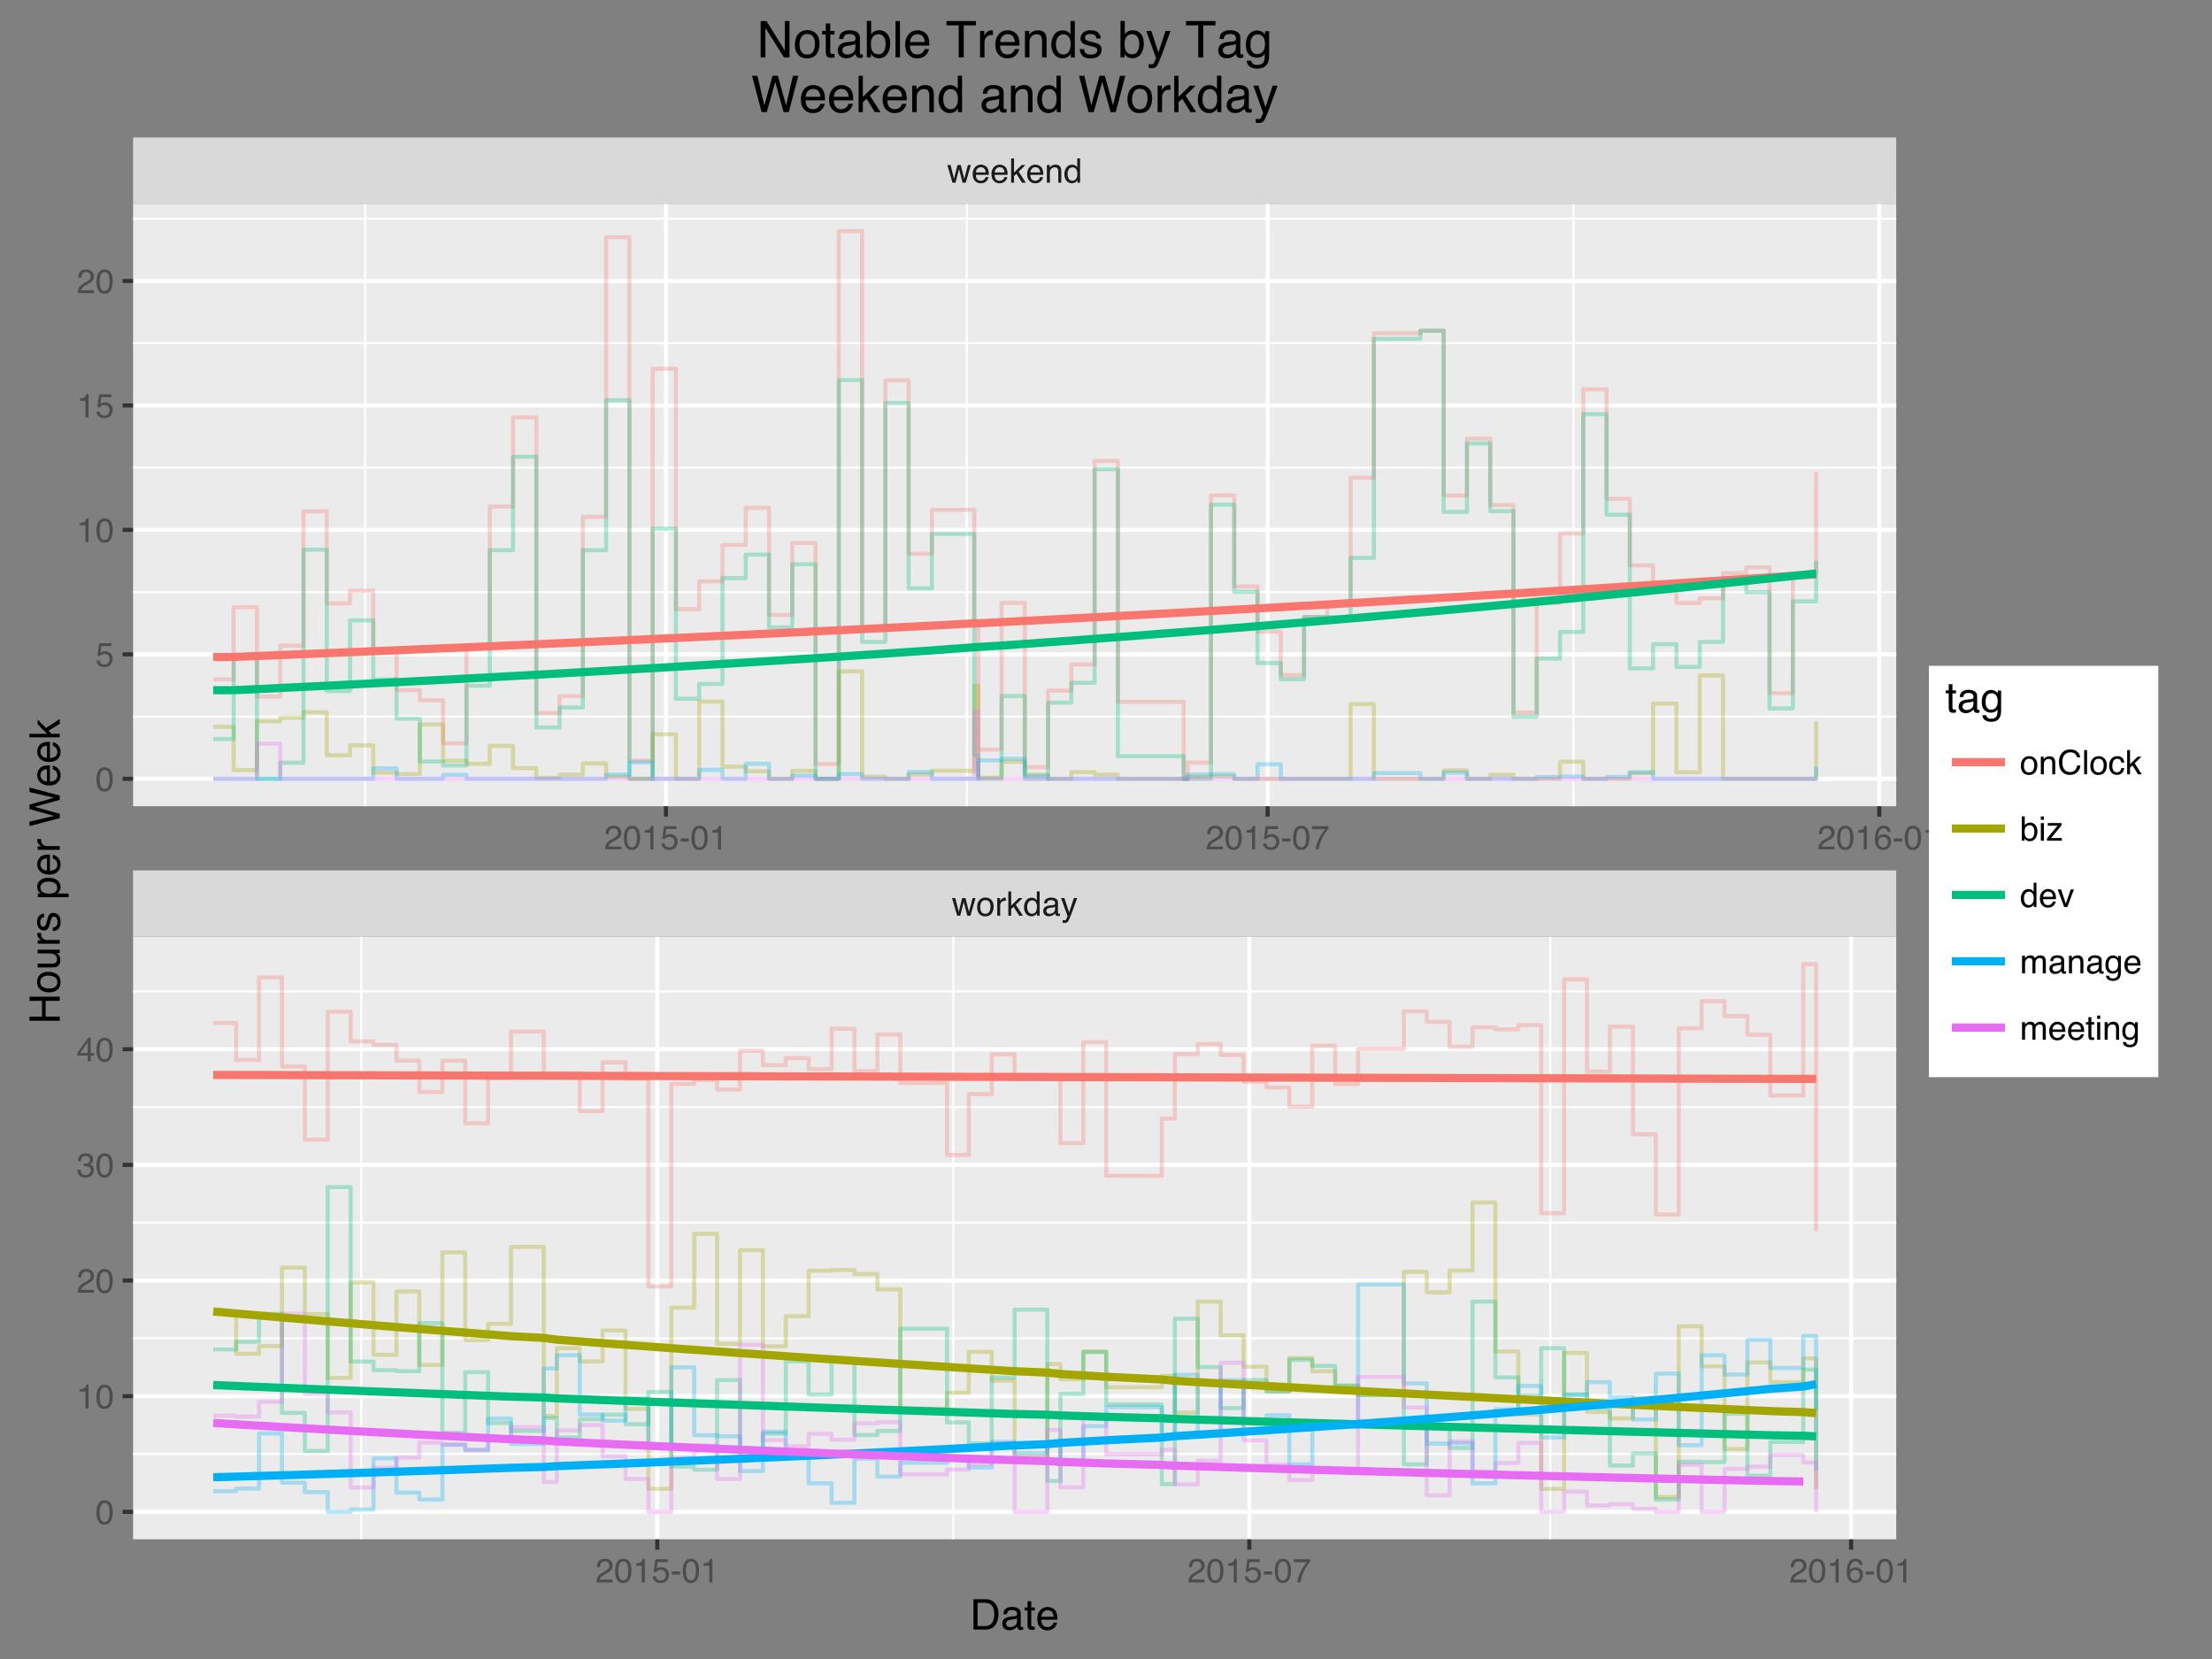 <?xml version="1.0" encoding="UTF-8"?>
<svg xmlns="http://www.w3.org/2000/svg" xmlns:xlink="http://www.w3.org/1999/xlink" width="576pt" height="432pt" viewBox="0 0 576 432" version="1.1">
<rect x="0" y="0" width="576" height="432" fill="#808080" stroke="none"/>
<defs>
<g>
<symbol overflow="visible" id="glyph0-0">
<path style="stroke:none;" d="M 0.281 0 L 0.281 -6.312 L 5.297 -6.312 L 5.297 0 Z M 4.5 -0.797 L 4.5 -5.516 L 1.078 -5.516 L 1.078 -0.797 Z "/>
</symbol>
<symbol overflow="visible" id="glyph0-1">
<path style="stroke:none;" d="M 0.922 -4.594 L 1.812 -0.969 L 2.703 -4.594 L 3.578 -4.594 L 4.469 -1 L 5.422 -4.594 L 6.188 -4.594 L 4.859 0 L 4.047 0 L 3.109 -3.562 L 2.203 0 L 1.406 0 L 0.078 -4.594 Z "/>
</symbol>
<symbol overflow="visible" id="glyph0-2">
<path style="stroke:none;" d="M 2.484 -4.703 C 2.805 -4.703 3.117 -4.625 3.422 -4.469 C 3.734 -4.32 3.969 -4.125 4.125 -3.875 C 4.281 -3.645 4.383 -3.375 4.438 -3.062 C 4.488 -2.852 4.516 -2.516 4.516 -2.047 L 1.141 -2.047 C 1.148 -1.586 1.258 -1.211 1.469 -0.922 C 1.676 -0.641 1.992 -0.5 2.422 -0.5 C 2.828 -0.5 3.148 -0.633 3.391 -0.906 C 3.523 -1.062 3.625 -1.238 3.688 -1.438 L 4.453 -1.438 C 4.43 -1.27 4.363 -1.082 4.25 -0.875 C 4.133 -0.664 4.004 -0.5 3.859 -0.375 C 3.629 -0.145 3.344 0.008 3 0.094 C 2.812 0.133 2.598 0.156 2.359 0.156 C 1.785 0.156 1.301 -0.051 0.906 -0.469 C 0.508 -0.883 0.312 -1.469 0.312 -2.219 C 0.312 -2.945 0.508 -3.539 0.906 -4 C 1.312 -4.469 1.836 -4.703 2.484 -4.703 Z M 3.719 -2.672 C 3.688 -3.004 3.613 -3.27 3.5 -3.469 C 3.281 -3.844 2.926 -4.031 2.438 -4.031 C 2.082 -4.031 1.785 -3.898 1.547 -3.641 C 1.305 -3.391 1.176 -3.066 1.156 -2.672 Z M 2.406 -4.719 Z "/>
</symbol>
<symbol overflow="visible" id="glyph0-3">
<path style="stroke:none;" d="M 0.547 -6.312 L 1.297 -6.312 L 1.297 -2.641 L 3.281 -4.594 L 4.266 -4.594 L 2.5 -2.875 L 4.359 0 L 3.375 0 L 1.938 -2.312 L 1.297 -1.734 L 1.297 0 L 0.547 0 Z "/>
</symbol>
<symbol overflow="visible" id="glyph0-4">
<path style="stroke:none;" d="M 0.562 -4.594 L 1.297 -4.594 L 1.297 -3.953 C 1.516 -4.211 1.742 -4.398 1.984 -4.516 C 2.234 -4.641 2.508 -4.703 2.812 -4.703 C 3.457 -4.703 3.895 -4.473 4.125 -4.016 C 4.25 -3.766 4.312 -3.41 4.312 -2.953 L 4.312 0 L 3.531 0 L 3.531 -2.906 C 3.531 -3.176 3.488 -3.398 3.406 -3.578 C 3.27 -3.859 3.02 -4 2.656 -4 C 2.477 -4 2.328 -3.984 2.203 -3.953 C 1.992 -3.891 1.812 -3.766 1.656 -3.578 C 1.52 -3.422 1.43 -3.258 1.391 -3.094 C 1.359 -2.938 1.344 -2.707 1.344 -2.406 L 1.344 0 L 0.562 0 Z M 2.391 -4.719 Z "/>
</symbol>
<symbol overflow="visible" id="glyph0-5">
<path style="stroke:none;" d="M 1.062 -2.25 C 1.062 -1.75 1.164 -1.332 1.375 -1 C 1.582 -0.676 1.914 -0.516 2.375 -0.516 C 2.727 -0.516 3.02 -0.664 3.25 -0.969 C 3.488 -1.281 3.609 -1.723 3.609 -2.297 C 3.609 -2.879 3.488 -3.305 3.25 -3.578 C 3.008 -3.859 2.711 -4 2.359 -4 C 1.973 -4 1.66 -3.848 1.422 -3.547 C 1.18 -3.254 1.062 -2.82 1.062 -2.25 Z M 2.219 -4.688 C 2.57 -4.688 2.867 -4.609 3.109 -4.453 C 3.242 -4.367 3.398 -4.219 3.578 -4 L 3.578 -6.328 L 4.312 -6.328 L 4.312 0 L 3.625 0 L 3.625 -0.641 C 3.438 -0.359 3.219 -0.156 2.969 -0.031 C 2.727 0.094 2.453 0.156 2.141 0.156 C 1.617 0.156 1.172 -0.055 0.797 -0.484 C 0.422 -0.91 0.234 -1.484 0.234 -2.203 C 0.234 -2.867 0.406 -3.445 0.75 -3.938 C 1.094 -4.438 1.582 -4.688 2.219 -4.688 Z "/>
</symbol>
<symbol overflow="visible" id="glyph0-6">
<path style="stroke:none;" d="M 2.391 -0.5 C 2.898 -0.5 3.25 -0.691 3.438 -1.078 C 3.633 -1.461 3.734 -1.895 3.734 -2.375 C 3.734 -2.801 3.664 -3.148 3.531 -3.422 C 3.312 -3.848 2.938 -4.062 2.406 -4.062 C 1.926 -4.062 1.578 -3.879 1.359 -3.516 C 1.148 -3.16 1.047 -2.727 1.047 -2.219 C 1.047 -1.727 1.148 -1.316 1.359 -0.984 C 1.578 -0.66 1.922 -0.5 2.391 -0.5 Z M 2.422 -4.734 C 3.016 -4.734 3.516 -4.535 3.922 -4.141 C 4.336 -3.742 4.547 -3.16 4.547 -2.391 C 4.547 -1.648 4.363 -1.035 4 -0.547 C 3.633 -0.066 3.07 0.172 2.312 0.172 C 1.688 0.172 1.188 -0.039 0.812 -0.469 C 0.438 -0.895 0.25 -1.473 0.25 -2.203 C 0.25 -2.973 0.445 -3.586 0.844 -4.047 C 1.238 -4.504 1.766 -4.734 2.422 -4.734 Z M 2.391 -4.719 Z "/>
</symbol>
<symbol overflow="visible" id="glyph0-7">
<path style="stroke:none;" d="M 0.594 -4.594 L 1.328 -4.594 L 1.328 -3.812 C 1.379 -3.957 1.523 -4.141 1.766 -4.359 C 2.004 -4.586 2.273 -4.703 2.578 -4.703 C 2.586 -4.703 2.609 -4.695 2.641 -4.688 C 2.68 -4.688 2.742 -4.688 2.828 -4.688 L 2.828 -3.859 C 2.773 -3.867 2.727 -3.875 2.688 -3.875 C 2.656 -3.883 2.617 -3.891 2.578 -3.891 C 2.18 -3.891 1.879 -3.766 1.672 -3.516 C 1.461 -3.266 1.359 -2.973 1.359 -2.641 L 1.359 0 L 0.594 0 Z "/>
</symbol>
<symbol overflow="visible" id="glyph0-8">
<path style="stroke:none;" d="M 1.156 -1.219 C 1.156 -1 1.238 -0.82 1.406 -0.688 C 1.57 -0.562 1.766 -0.5 1.984 -0.5 C 2.254 -0.5 2.52 -0.562 2.781 -0.688 C 3.207 -0.895 3.422 -1.238 3.422 -1.719 L 3.422 -2.344 C 3.328 -2.281 3.203 -2.227 3.047 -2.188 C 2.898 -2.145 2.754 -2.117 2.609 -2.109 L 2.141 -2.047 C 1.867 -2.004 1.66 -1.945 1.516 -1.875 C 1.273 -1.738 1.156 -1.52 1.156 -1.219 Z M 3.031 -2.781 C 3.207 -2.812 3.328 -2.891 3.391 -3.016 C 3.422 -3.078 3.438 -3.176 3.438 -3.312 C 3.438 -3.57 3.344 -3.758 3.156 -3.875 C 2.969 -4 2.703 -4.062 2.359 -4.062 C 1.953 -4.062 1.664 -3.953 1.5 -3.734 C 1.406 -3.609 1.344 -3.43 1.312 -3.203 L 0.594 -3.203 C 0.602 -3.766 0.785 -4.156 1.141 -4.375 C 1.492 -4.602 1.906 -4.719 2.375 -4.719 C 2.914 -4.719 3.352 -4.613 3.688 -4.406 C 4.02 -4.195 4.188 -3.875 4.188 -3.438 L 4.188 -0.797 C 4.188 -0.711 4.203 -0.645 4.234 -0.594 C 4.273 -0.551 4.348 -0.531 4.453 -0.531 C 4.484 -0.531 4.52 -0.531 4.562 -0.531 C 4.602 -0.531 4.648 -0.535 4.703 -0.547 L 4.703 0.016 C 4.578 0.055 4.484 0.078 4.422 0.078 C 4.359 0.086 4.273 0.094 4.172 0.094 C 3.898 0.094 3.707 0 3.594 -0.188 C 3.531 -0.281 3.484 -0.422 3.453 -0.609 C 3.297 -0.398 3.07 -0.219 2.781 -0.062 C 2.488 0.082 2.16 0.156 1.797 0.156 C 1.367 0.156 1.02 0.023 0.75 -0.234 C 0.488 -0.492 0.359 -0.816 0.359 -1.203 C 0.359 -1.629 0.488 -1.957 0.75 -2.188 C 1.02 -2.426 1.367 -2.578 1.797 -2.641 Z M 2.391 -4.719 Z "/>
</symbol>
<symbol overflow="visible" id="glyph0-9">
<path style="stroke:none;" d="M 3.438 -4.594 L 4.297 -4.594 C 4.18 -4.301 3.938 -3.629 3.562 -2.578 C 3.289 -1.785 3.055 -1.145 2.859 -0.656 C 2.41 0.52 2.094 1.238 1.906 1.5 C 1.727 1.758 1.414 1.891 0.969 1.891 C 0.863 1.891 0.781 1.883 0.719 1.875 C 0.664 1.863 0.594 1.848 0.5 1.828 L 0.5 1.125 C 0.633 1.156 0.734 1.176 0.797 1.188 C 0.859 1.195 0.91 1.203 0.953 1.203 C 1.098 1.203 1.203 1.176 1.266 1.125 C 1.336 1.082 1.395 1.023 1.438 0.953 C 1.457 0.93 1.508 0.812 1.594 0.594 C 1.688 0.383 1.754 0.234 1.797 0.141 L 0.094 -4.594 L 0.969 -4.594 L 2.203 -0.859 Z M 2.188 -4.719 Z "/>
</symbol>
<symbol overflow="visible" id="glyph0-10">
<path style="stroke:none;" d="M 2.375 -6.156 C 3.176 -6.156 3.754 -5.828 4.109 -5.172 C 4.379 -4.66 4.516 -3.961 4.516 -3.078 C 4.516 -2.242 4.391 -1.555 4.141 -1.016 C 3.785 -0.223 3.195 0.172 2.375 0.172 C 1.633 0.172 1.082 -0.148 0.719 -0.797 C 0.426 -1.328 0.281 -2.047 0.281 -2.953 C 0.281 -3.648 0.367 -4.25 0.547 -4.75 C 0.879 -5.688 1.488 -6.156 2.375 -6.156 Z M 2.375 -0.531 C 2.77 -0.531 3.086 -0.707 3.328 -1.062 C 3.566 -1.426 3.688 -2.086 3.688 -3.047 C 3.688 -3.754 3.598 -4.332 3.422 -4.781 C 3.254 -5.227 2.922 -5.453 2.422 -5.453 C 1.973 -5.453 1.641 -5.238 1.422 -4.812 C 1.211 -4.383 1.109 -3.754 1.109 -2.922 C 1.109 -2.297 1.176 -1.789 1.312 -1.406 C 1.52 -0.82 1.875 -0.531 2.375 -0.531 Z "/>
</symbol>
<symbol overflow="visible" id="glyph0-11">
<path style="stroke:none;" d="M 1.094 -1.562 C 1.133 -1.125 1.336 -0.82 1.703 -0.656 C 1.879 -0.57 2.094 -0.531 2.344 -0.531 C 2.801 -0.531 3.141 -0.676 3.359 -0.969 C 3.578 -1.258 3.688 -1.582 3.688 -1.938 C 3.688 -2.363 3.555 -2.691 3.297 -2.922 C 3.035 -3.16 2.719 -3.281 2.344 -3.281 C 2.082 -3.281 1.852 -3.227 1.656 -3.125 C 1.469 -3.02 1.305 -2.879 1.172 -2.703 L 0.5 -2.734 L 0.969 -6.047 L 4.172 -6.047 L 4.172 -5.297 L 1.562 -5.297 L 1.297 -3.594 C 1.43 -3.695 1.566 -3.773 1.703 -3.828 C 1.93 -3.93 2.195 -3.984 2.5 -3.984 C 3.062 -3.984 3.535 -3.801 3.922 -3.438 C 4.316 -3.07 4.516 -2.609 4.516 -2.047 C 4.516 -1.461 4.332 -0.945 3.969 -0.5 C 3.613 -0.062 3.047 0.156 2.266 0.156 C 1.754 0.156 1.305 0.016 0.922 -0.266 C 0.547 -0.547 0.332 -0.977 0.281 -1.562 Z "/>
</symbol>
<symbol overflow="visible" id="glyph0-12">
<path style="stroke:none;" d="M 0.844 -4.359 L 0.844 -4.953 C 1.395 -5.004 1.781 -5.094 2 -5.219 C 2.227 -5.344 2.395 -5.645 2.5 -6.125 L 3.109 -6.125 L 3.109 0 L 2.297 0 L 2.297 -4.359 Z "/>
</symbol>
<symbol overflow="visible" id="glyph0-13">
<path style="stroke:none;" d="M 0.281 0 C 0.301 -0.531 0.406 -0.988 0.594 -1.375 C 0.789 -1.77 1.164 -2.129 1.719 -2.453 L 2.547 -2.922 C 2.91 -3.141 3.164 -3.328 3.312 -3.484 C 3.551 -3.711 3.672 -3.984 3.672 -4.297 C 3.672 -4.648 3.562 -4.93 3.344 -5.141 C 3.133 -5.359 2.848 -5.469 2.484 -5.469 C 1.961 -5.469 1.598 -5.266 1.391 -4.859 C 1.285 -4.648 1.227 -4.352 1.219 -3.969 L 0.422 -3.969 C 0.43 -4.5 0.531 -4.938 0.719 -5.281 C 1.051 -5.875 1.645 -6.172 2.5 -6.172 C 3.195 -6.172 3.707 -5.977 4.031 -5.594 C 4.363 -5.219 4.531 -4.797 4.531 -4.328 C 4.531 -3.836 4.352 -3.414 4 -3.062 C 3.801 -2.863 3.441 -2.617 2.922 -2.328 L 2.344 -2 C 2.062 -1.844 1.836 -1.695 1.672 -1.562 C 1.391 -1.312 1.211 -1.035 1.141 -0.734 L 4.5 -0.734 L 4.5 0 Z "/>
</symbol>
<symbol overflow="visible" id="glyph0-14">
<path style="stroke:none;" d="M 2.281 0.172 C 1.551 0.172 1.02 -0.023 0.688 -0.422 C 0.363 -0.828 0.203 -1.316 0.203 -1.891 L 1.016 -1.891 C 1.047 -1.492 1.117 -1.203 1.234 -1.016 C 1.441 -0.691 1.805 -0.531 2.328 -0.531 C 2.734 -0.531 3.055 -0.641 3.297 -0.859 C 3.547 -1.078 3.672 -1.359 3.672 -1.703 C 3.672 -2.129 3.539 -2.426 3.281 -2.594 C 3.031 -2.758 2.672 -2.844 2.203 -2.844 C 2.148 -2.844 2.098 -2.844 2.047 -2.844 C 1.992 -2.844 1.941 -2.844 1.891 -2.844 L 1.891 -3.516 C 1.973 -3.516 2.039 -3.508 2.094 -3.5 C 2.145 -3.5 2.203 -3.5 2.266 -3.5 C 2.555 -3.5 2.797 -3.547 2.984 -3.641 C 3.305 -3.797 3.469 -4.082 3.469 -4.5 C 3.469 -4.801 3.359 -5.035 3.141 -5.203 C 2.922 -5.367 2.672 -5.453 2.391 -5.453 C 1.867 -5.453 1.508 -5.281 1.312 -4.938 C 1.207 -4.75 1.145 -4.477 1.125 -4.125 L 0.359 -4.125 C 0.359 -4.582 0.453 -4.973 0.641 -5.297 C 0.953 -5.867 1.504 -6.156 2.297 -6.156 C 2.93 -6.156 3.422 -6.016 3.766 -5.734 C 4.109 -5.461 4.281 -5.062 4.281 -4.531 C 4.281 -4.145 4.176 -3.836 3.969 -3.609 C 3.844 -3.461 3.68 -3.348 3.484 -3.266 C 3.805 -3.172 4.055 -3 4.234 -2.75 C 4.422 -2.5 4.516 -2.191 4.516 -1.828 C 4.516 -1.234 4.316 -0.75 3.922 -0.375 C 3.535 -0.008 2.988 0.172 2.281 0.172 Z "/>
</symbol>
<symbol overflow="visible" id="glyph0-15">
<path style="stroke:none;" d="M 2.906 -2.172 L 2.906 -4.969 L 0.938 -2.172 Z M 2.922 0 L 2.922 -1.5 L 0.219 -1.5 L 0.219 -2.266 L 3.047 -6.172 L 3.688 -6.172 L 3.688 -2.172 L 4.594 -2.172 L 4.594 -1.5 L 3.688 -1.5 L 3.688 0 Z "/>
</symbol>
<symbol overflow="visible" id="glyph0-16">
<path style="stroke:none;" d="M 0.359 -2.844 L 2.516 -2.844 L 2.516 -2.047 L 0.359 -2.047 Z "/>
</symbol>
<symbol overflow="visible" id="glyph0-17">
<path style="stroke:none;" d="M 4.594 -6.047 L 4.594 -5.375 C 4.395 -5.176 4.129 -4.836 3.797 -4.359 C 3.473 -3.891 3.188 -3.379 2.938 -2.828 C 2.688 -2.297 2.5 -1.812 2.375 -1.375 C 2.289 -1.082 2.18 -0.625 2.047 0 L 1.203 0 C 1.391 -1.176 1.816 -2.344 2.484 -3.5 C 2.879 -4.188 3.289 -4.773 3.719 -5.266 L 0.328 -5.266 L 0.328 -6.047 Z "/>
</symbol>
<symbol overflow="visible" id="glyph0-18">
<path style="stroke:none;" d="M 2.578 -6.172 C 3.266 -6.172 3.742 -5.992 4.016 -5.641 C 4.285 -5.285 4.422 -4.922 4.422 -4.547 L 3.656 -4.547 C 3.602 -4.785 3.531 -4.973 3.438 -5.109 C 3.25 -5.367 2.961 -5.5 2.578 -5.5 C 2.148 -5.5 1.805 -5.297 1.547 -4.891 C 1.297 -4.492 1.156 -3.926 1.125 -3.188 C 1.301 -3.445 1.523 -3.641 1.797 -3.766 C 2.047 -3.879 2.32 -3.938 2.625 -3.938 C 3.133 -3.938 3.582 -3.77 3.969 -3.438 C 4.352 -3.113 4.547 -2.625 4.547 -1.969 C 4.547 -1.414 4.363 -0.922 4 -0.484 C 3.633 -0.055 3.117 0.156 2.453 0.156 C 1.867 0.156 1.367 -0.062 0.953 -0.5 C 0.535 -0.938 0.328 -1.672 0.328 -2.703 C 0.328 -3.461 0.422 -4.109 0.609 -4.641 C 0.961 -5.66 1.617 -6.172 2.578 -6.172 Z M 2.516 -0.531 C 2.922 -0.531 3.223 -0.664 3.422 -0.938 C 3.629 -1.207 3.734 -1.531 3.734 -1.906 C 3.734 -2.219 3.641 -2.516 3.453 -2.797 C 3.273 -3.086 2.953 -3.234 2.484 -3.234 C 2.148 -3.234 1.859 -3.125 1.609 -2.906 C 1.359 -2.688 1.234 -2.352 1.234 -1.906 C 1.234 -1.52 1.344 -1.191 1.562 -0.922 C 1.789 -0.66 2.109 -0.531 2.516 -0.531 Z "/>
</symbol>
<symbol overflow="visible" id="glyph0-19">
<path style="stroke:none;" d="M 3.328 -6.484 C 4.129 -6.484 4.75 -6.27 5.188 -5.844 C 5.625 -5.426 5.867 -4.953 5.922 -4.422 L 5.094 -4.422 C 5 -4.828 4.812 -5.145 4.531 -5.375 C 4.25 -5.613 3.852 -5.734 3.344 -5.734 C 2.719 -5.734 2.211 -5.516 1.828 -5.078 C 1.453 -4.641 1.266 -3.973 1.266 -3.078 C 1.266 -2.336 1.438 -1.738 1.781 -1.281 C 2.125 -0.82 2.633 -0.594 3.312 -0.594 C 3.945 -0.594 4.43 -0.832 4.766 -1.312 C 4.93 -1.57 5.062 -1.906 5.156 -2.312 L 5.984 -2.312 C 5.91 -1.656 5.664 -1.102 5.25 -0.656 C 4.75 -0.113 4.07 0.156 3.219 0.156 C 2.488 0.156 1.875 -0.062 1.375 -0.5 C 0.719 -1.094 0.391 -2 0.391 -3.219 C 0.391 -4.156 0.633 -4.922 1.125 -5.516 C 1.656 -6.16 2.391 -6.484 3.328 -6.484 Z M 3.156 -6.484 Z "/>
</symbol>
<symbol overflow="visible" id="glyph0-20">
<path style="stroke:none;" d="M 0.594 -6.312 L 1.359 -6.312 L 1.359 0 L 0.594 0 Z "/>
</symbol>
<symbol overflow="visible" id="glyph0-21">
<path style="stroke:none;" d="M 2.344 -4.734 C 2.863 -4.734 3.285 -4.609 3.609 -4.359 C 3.93 -4.109 4.125 -3.672 4.188 -3.047 L 3.438 -3.047 C 3.395 -3.336 3.289 -3.578 3.125 -3.766 C 2.957 -3.953 2.695 -4.047 2.344 -4.047 C 1.852 -4.047 1.5 -3.801 1.281 -3.312 C 1.145 -3.008 1.078 -2.629 1.078 -2.172 C 1.078 -1.703 1.172 -1.312 1.359 -1 C 1.555 -0.688 1.867 -0.531 2.297 -0.531 C 2.609 -0.531 2.859 -0.625 3.047 -0.812 C 3.234 -1.008 3.363 -1.281 3.438 -1.625 L 4.188 -1.625 C 4.102 -1.02 3.891 -0.57 3.547 -0.281 C 3.203 0 2.766 0.141 2.234 0.141 C 1.629 0.141 1.145 -0.078 0.781 -0.516 C 0.426 -0.961 0.25 -1.516 0.25 -2.172 C 0.25 -2.984 0.445 -3.613 0.844 -4.062 C 1.238 -4.508 1.738 -4.734 2.344 -4.734 Z M 2.219 -4.719 Z "/>
</symbol>
<symbol overflow="visible" id="glyph0-22">
<path style="stroke:none;" d="M 0.5 -6.328 L 1.266 -6.328 L 1.266 -4.047 C 1.43 -4.266 1.629 -4.43 1.859 -4.547 C 2.098 -4.66 2.352 -4.719 2.625 -4.719 C 3.195 -4.719 3.66 -4.52 4.016 -4.125 C 4.379 -3.738 4.562 -3.16 4.562 -2.391 C 4.562 -1.66 4.383 -1.055 4.031 -0.578 C 3.676 -0.098 3.188 0.141 2.562 0.141 C 2.219 0.141 1.922 0.055 1.672 -0.109 C 1.535 -0.203 1.383 -0.363 1.219 -0.594 L 1.219 0 L 0.5 0 Z M 2.516 -0.531 C 2.93 -0.531 3.242 -0.695 3.453 -1.031 C 3.66 -1.363 3.766 -1.801 3.766 -2.344 C 3.766 -2.832 3.66 -3.234 3.453 -3.547 C 3.242 -3.867 2.938 -4.031 2.531 -4.031 C 2.188 -4.031 1.879 -3.898 1.609 -3.641 C 1.348 -3.379 1.219 -2.945 1.219 -2.344 C 1.219 -1.914 1.27 -1.566 1.375 -1.297 C 1.582 -0.785 1.961 -0.531 2.516 -0.531 Z "/>
</symbol>
<symbol overflow="visible" id="glyph0-23">
<path style="stroke:none;" d="M 0.562 -4.578 L 1.359 -4.578 L 1.359 0 L 0.562 0 Z M 0.562 -6.312 L 1.359 -6.312 L 1.359 -5.438 L 0.562 -5.438 Z "/>
</symbol>
<symbol overflow="visible" id="glyph0-24">
<path style="stroke:none;" d="M 0.219 -0.609 L 2.953 -3.906 L 0.422 -3.906 L 0.422 -4.594 L 3.984 -4.594 L 3.984 -3.969 L 1.281 -0.688 L 4.078 -0.688 L 4.078 0 L 0.219 0 Z M 2.219 -4.719 Z "/>
</symbol>
<symbol overflow="visible" id="glyph0-25">
<path style="stroke:none;" d="M 0.938 -4.594 L 2.172 -0.859 L 3.453 -4.594 L 4.297 -4.594 L 2.562 0 L 1.75 0 L 0.047 -4.594 Z "/>
</symbol>
<symbol overflow="visible" id="glyph0-26">
<path style="stroke:none;" d="M 0.562 -4.594 L 1.328 -4.594 L 1.328 -3.953 C 1.516 -4.172 1.68 -4.332 1.828 -4.438 C 2.086 -4.613 2.379 -4.703 2.703 -4.703 C 3.066 -4.703 3.359 -4.613 3.578 -4.438 C 3.703 -4.332 3.816 -4.18 3.922 -3.984 C 4.098 -4.223 4.301 -4.398 4.531 -4.516 C 4.758 -4.641 5.02 -4.703 5.312 -4.703 C 5.926 -4.703 6.348 -4.477 6.578 -4.031 C 6.691 -3.789 6.75 -3.469 6.75 -3.062 L 6.75 0 L 5.953 0 L 5.953 -3.203 C 5.953 -3.504 5.875 -3.711 5.719 -3.828 C 5.57 -3.941 5.383 -4 5.156 -4 C 4.852 -4 4.594 -3.895 4.375 -3.688 C 4.156 -3.488 4.047 -3.148 4.047 -2.672 L 4.047 0 L 3.266 0 L 3.266 -3 C 3.266 -3.312 3.227 -3.539 3.156 -3.688 C 3.039 -3.895 2.82 -4 2.5 -4 C 2.207 -4 1.941 -3.883 1.703 -3.656 C 1.461 -3.438 1.344 -3.031 1.344 -2.438 L 1.344 0 L 0.562 0 Z "/>
</symbol>
<symbol overflow="visible" id="glyph0-27">
<path style="stroke:none;" d="M 2.188 -4.688 C 2.551 -4.688 2.867 -4.598 3.141 -4.422 C 3.285 -4.316 3.43 -4.172 3.578 -3.984 L 3.578 -4.562 L 4.297 -4.562 L 4.297 -0.375 C 4.297 0.207 4.207 0.672 4.031 1.016 C 3.719 1.641 3.113 1.953 2.219 1.953 C 1.727 1.953 1.312 1.836 0.969 1.609 C 0.633 1.391 0.445 1.047 0.406 0.578 L 1.188 0.578 C 1.227 0.773 1.301 0.93 1.406 1.047 C 1.582 1.223 1.859 1.312 2.234 1.312 C 2.828 1.312 3.219 1.098 3.406 0.672 C 3.508 0.43 3.555 -0.004 3.547 -0.641 C 3.391 -0.398 3.203 -0.223 2.984 -0.109 C 2.773 0.004 2.488 0.062 2.125 0.062 C 1.633 0.062 1.203 -0.113 0.828 -0.469 C 0.453 -0.82 0.266 -1.41 0.266 -2.234 C 0.266 -3.004 0.453 -3.602 0.828 -4.031 C 1.203 -4.469 1.656 -4.688 2.188 -4.688 Z M 3.578 -2.312 C 3.578 -2.883 3.457 -3.305 3.219 -3.578 C 2.988 -3.859 2.691 -4 2.328 -4 C 1.785 -4 1.414 -3.742 1.219 -3.234 C 1.113 -2.961 1.062 -2.609 1.062 -2.172 C 1.062 -1.648 1.164 -1.254 1.375 -0.984 C 1.582 -0.711 1.863 -0.578 2.219 -0.578 C 2.77 -0.578 3.16 -0.828 3.391 -1.328 C 3.516 -1.609 3.578 -1.938 3.578 -2.312 Z M 2.281 -4.719 Z "/>
</symbol>
<symbol overflow="visible" id="glyph0-28">
<path style="stroke:none;" d="M 0.719 -5.891 L 1.5 -5.891 L 1.5 -4.594 L 2.234 -4.594 L 2.234 -3.969 L 1.5 -3.969 L 1.5 -0.969 C 1.5 -0.801 1.555 -0.691 1.672 -0.641 C 1.723 -0.609 1.82 -0.594 1.969 -0.594 C 2 -0.594 2.035 -0.594 2.078 -0.594 C 2.129 -0.594 2.18 -0.598 2.234 -0.609 L 2.234 0 C 2.148 0.02 2.055 0.035 1.953 0.047 C 1.859 0.066 1.758 0.078 1.656 0.078 C 1.289 0.078 1.039 -0.016 0.906 -0.203 C 0.781 -0.391 0.719 -0.629 0.719 -0.922 L 0.719 -3.969 L 0.094 -3.969 L 0.094 -4.594 L 0.719 -4.594 Z "/>
</symbol>
<symbol overflow="visible" id="glyph1-0">
<path style="stroke:none;" d="M 0.359 0 L 0.359 -7.891 L 6.625 -7.891 L 6.625 0 Z M 5.625 -0.984 L 5.625 -6.906 L 1.344 -6.906 L 1.344 -0.984 Z "/>
</symbol>
<symbol overflow="visible" id="glyph1-1">
<path style="stroke:none;" d="M 3.875 -0.906 C 4.227 -0.906 4.523 -0.945 4.766 -1.031 C 5.172 -1.164 5.508 -1.43 5.781 -1.828 C 5.988 -2.148 6.141 -2.562 6.234 -3.062 C 6.285 -3.352 6.312 -3.629 6.312 -3.891 C 6.312 -4.859 6.117 -5.613 5.734 -6.156 C 5.348 -6.695 4.723 -6.969 3.859 -6.969 L 1.953 -6.969 L 1.953 -0.906 Z M 0.891 -7.891 L 4.078 -7.891 C 5.16 -7.891 6.004 -7.504 6.609 -6.734 C 7.141 -6.035 7.406 -5.145 7.406 -4.062 C 7.406 -3.227 7.25 -2.473 6.938 -1.797 C 6.383 -0.598 5.43 0 4.078 0 L 0.891 0 Z "/>
</symbol>
<symbol overflow="visible" id="glyph1-2">
<path style="stroke:none;" d="M 1.453 -1.531 C 1.453 -1.25 1.551 -1.023 1.75 -0.859 C 1.957 -0.703 2.203 -0.625 2.484 -0.625 C 2.816 -0.625 3.145 -0.703 3.469 -0.859 C 4.008 -1.117 4.281 -1.551 4.281 -2.156 L 4.281 -2.922 C 4.156 -2.848 4 -2.785 3.812 -2.734 C 3.633 -2.691 3.453 -2.656 3.266 -2.625 L 2.688 -2.562 C 2.332 -2.508 2.066 -2.438 1.891 -2.344 C 1.598 -2.164 1.453 -1.895 1.453 -1.531 Z M 3.797 -3.484 C 4.016 -3.516 4.16 -3.609 4.234 -3.766 C 4.273 -3.848 4.297 -3.973 4.297 -4.141 C 4.297 -4.461 4.176 -4.695 3.938 -4.844 C 3.707 -5 3.375 -5.078 2.938 -5.078 C 2.438 -5.078 2.082 -4.941 1.875 -4.672 C 1.75 -4.516 1.672 -4.289 1.641 -4 L 0.734 -4 C 0.754 -4.707 0.984 -5.195 1.422 -5.469 C 1.867 -5.75 2.383 -5.891 2.969 -5.891 C 3.645 -5.891 4.191 -5.758 4.609 -5.5 C 5.035 -5.25 5.25 -4.848 5.25 -4.297 L 5.25 -0.984 C 5.25 -0.891 5.266 -0.812 5.297 -0.75 C 5.336 -0.688 5.426 -0.656 5.562 -0.656 C 5.602 -0.656 5.648 -0.656 5.703 -0.656 C 5.766 -0.664 5.82 -0.676 5.875 -0.688 L 5.875 0.031 C 5.727 0.07 5.613 0.098 5.531 0.109 C 5.457 0.117 5.352 0.125 5.219 0.125 C 4.883 0.125 4.641 0.004 4.484 -0.234 C 4.41 -0.359 4.359 -0.535 4.328 -0.766 C 4.129 -0.504 3.844 -0.281 3.469 -0.094 C 3.102 0.094 2.695 0.188 2.25 0.188 C 1.719 0.188 1.281 0.023 0.938 -0.297 C 0.602 -0.617 0.438 -1.023 0.438 -1.516 C 0.438 -2.047 0.602 -2.457 0.938 -2.75 C 1.27 -3.039 1.707 -3.223 2.25 -3.297 Z M 2.984 -5.891 Z "/>
</symbol>
<symbol overflow="visible" id="glyph1-3">
<path style="stroke:none;" d="M 0.906 -7.359 L 1.875 -7.359 L 1.875 -5.75 L 2.797 -5.75 L 2.797 -4.969 L 1.875 -4.969 L 1.875 -1.203 C 1.875 -1.004 1.941 -0.875 2.078 -0.812 C 2.16 -0.77 2.285 -0.75 2.453 -0.75 C 2.504 -0.75 2.555 -0.75 2.609 -0.75 C 2.66 -0.75 2.723 -0.754 2.797 -0.766 L 2.797 0 C 2.68 0.031 2.562 0.051 2.438 0.062 C 2.32 0.082 2.195 0.094 2.062 0.094 C 1.613 0.094 1.305 -0.02 1.141 -0.25 C 0.984 -0.488 0.906 -0.789 0.906 -1.156 L 0.906 -4.969 L 0.125 -4.969 L 0.125 -5.75 L 0.906 -5.75 Z "/>
</symbol>
<symbol overflow="visible" id="glyph1-4">
<path style="stroke:none;" d="M 3.109 -5.875 C 3.516 -5.875 3.906 -5.781 4.281 -5.594 C 4.664 -5.406 4.961 -5.156 5.172 -4.844 C 5.359 -4.562 5.484 -4.223 5.547 -3.828 C 5.609 -3.566 5.641 -3.145 5.641 -2.562 L 1.422 -2.562 C 1.441 -1.977 1.578 -1.508 1.828 -1.156 C 2.086 -0.812 2.488 -0.641 3.031 -0.641 C 3.539 -0.641 3.945 -0.805 4.25 -1.141 C 4.414 -1.328 4.535 -1.551 4.609 -1.812 L 5.562 -1.812 C 5.531 -1.594 5.441 -1.352 5.297 -1.094 C 5.16 -0.832 5.004 -0.625 4.828 -0.469 C 4.535 -0.176 4.176 0.02 3.75 0.125 C 3.508 0.176 3.242 0.203 2.953 0.203 C 2.234 0.203 1.625 -0.055 1.125 -0.578 C 0.633 -1.098 0.391 -1.828 0.391 -2.766 C 0.391 -3.691 0.641 -4.441 1.141 -5.016 C 1.641 -5.586 2.297 -5.875 3.109 -5.875 Z M 4.641 -3.328 C 4.609 -3.754 4.52 -4.094 4.375 -4.344 C 4.102 -4.801 3.66 -5.031 3.047 -5.031 C 2.598 -5.031 2.223 -4.867 1.922 -4.547 C 1.629 -4.234 1.473 -3.828 1.453 -3.328 Z M 3.016 -5.891 Z "/>
</symbol>
<symbol overflow="visible" id="glyph1-5">
<path style="stroke:none;" d="M 2.734 -5.859 C 3.191 -5.859 3.586 -5.742 3.922 -5.516 C 4.098 -5.391 4.285 -5.207 4.484 -4.969 L 4.484 -5.703 L 5.375 -5.703 L 5.375 -0.469 C 5.375 0.258 5.266 0.836 5.047 1.266 C 4.648 2.047 3.895 2.438 2.781 2.438 C 2.156 2.438 1.629 2.297 1.203 2.016 C 0.785 1.734 0.551 1.301 0.5 0.719 L 1.484 0.719 C 1.535 0.969 1.629 1.164 1.766 1.312 C 1.984 1.531 2.328 1.641 2.797 1.641 C 3.535 1.641 4.02 1.375 4.25 0.844 C 4.383 0.539 4.445 -0.004 4.438 -0.797 C 4.25 -0.504 4.016 -0.285 3.734 -0.141 C 3.461 -0.004 3.109 0.062 2.672 0.062 C 2.047 0.062 1.5 -0.156 1.031 -0.594 C 0.562 -1.031 0.328 -1.758 0.328 -2.781 C 0.328 -3.75 0.562 -4.504 1.031 -5.047 C 1.5 -5.586 2.066 -5.859 2.734 -5.859 Z M 4.484 -2.906 C 4.484 -3.613 4.332 -4.141 4.031 -4.484 C 3.738 -4.828 3.367 -5 2.922 -5 C 2.234 -5 1.766 -4.68 1.516 -4.047 C 1.391 -3.703 1.328 -3.254 1.328 -2.703 C 1.328 -2.055 1.457 -1.562 1.719 -1.219 C 1.977 -0.883 2.332 -0.719 2.781 -0.719 C 3.469 -0.719 3.957 -1.031 4.25 -1.656 C 4.406 -2.008 4.484 -2.426 4.484 -2.906 Z M 2.859 -5.891 Z "/>
</symbol>
<symbol overflow="visible" id="glyph2-0">
<path style="stroke:none;" d="M 0 -0.359 L -7.891 -0.359 L -7.891 -6.625 L 0 -6.625 Z M -0.984 -5.625 L -6.906 -5.625 L -6.906 -1.344 L -0.984 -1.344 Z "/>
</symbol>
<symbol overflow="visible" id="glyph2-1">
<path style="stroke:none;" d="M -7.891 -0.859 L -7.891 -1.938 L -4.625 -1.938 L -4.625 -6.047 L -7.891 -6.047 L -7.891 -7.125 L 0 -7.125 L 0 -6.047 L -3.688 -6.047 L -3.688 -1.938 L 0 -1.938 L 0 -0.859 Z "/>
</symbol>
<symbol overflow="visible" id="glyph2-2">
<path style="stroke:none;" d="M -0.625 -2.984 C -0.625 -3.629 -0.863 -4.07 -1.344 -4.312 C -1.832 -4.551 -2.375 -4.672 -2.969 -4.672 C -3.508 -4.672 -3.945 -4.582 -4.281 -4.406 C -4.812 -4.133 -5.078 -3.664 -5.078 -3 C -5.078 -2.406 -4.848 -1.973 -4.391 -1.703 C -3.941 -1.441 -3.398 -1.312 -2.766 -1.312 C -2.148 -1.312 -1.641 -1.441 -1.234 -1.703 C -0.828 -1.973 -0.625 -2.398 -0.625 -2.984 Z M -5.922 -3.031 C -5.922 -3.77 -5.672 -4.395 -5.172 -4.906 C -4.68 -5.414 -3.957 -5.672 -3 -5.672 C -2.07 -5.672 -1.305 -5.445 -0.703 -5 C -0.098 -4.551 0.203 -3.852 0.203 -2.906 C 0.203 -2.113 -0.062 -1.484 -0.594 -1.016 C -1.125 -0.547 -1.844 -0.312 -2.75 -0.312 C -3.719 -0.312 -4.488 -0.555 -5.062 -1.047 C -5.633 -1.535 -5.922 -2.195 -5.922 -3.031 Z M -5.891 -3 Z "/>
</symbol>
<symbol overflow="visible" id="glyph2-3">
<path style="stroke:none;" d="M -5.75 -1.672 L -1.938 -1.672 C -1.645 -1.672 -1.406 -1.719 -1.219 -1.812 C -0.875 -1.988 -0.703 -2.312 -0.703 -2.781 C -0.703 -3.445 -1 -3.906 -1.594 -4.156 C -1.914 -4.281 -2.359 -4.344 -2.922 -4.344 L -5.75 -4.344 L -5.75 -5.312 L 0 -5.312 L 0 -4.406 L -0.844 -4.422 C -0.625 -4.297 -0.441 -4.141 -0.297 -3.953 C 0.004 -3.578 0.156 -3.129 0.156 -2.609 C 0.156 -1.785 -0.117 -1.223 -0.672 -0.922 C -0.961 -0.766 -1.352 -0.688 -1.844 -0.688 L -5.75 -0.688 Z M -5.891 -3 Z "/>
</symbol>
<symbol overflow="visible" id="glyph2-4">
<path style="stroke:none;" d="M -5.75 -0.734 L -5.75 -1.656 L -4.766 -1.656 C -4.953 -1.727 -5.18 -1.91 -5.453 -2.203 C -5.734 -2.492 -5.875 -2.832 -5.875 -3.219 C -5.875 -3.238 -5.875 -3.27 -5.875 -3.312 C -5.875 -3.352 -5.867 -3.426 -5.859 -3.531 L -4.828 -3.531 C -4.836 -3.477 -4.844 -3.426 -4.844 -3.375 C -4.852 -3.32 -4.859 -3.27 -4.859 -3.219 C -4.859 -2.727 -4.703 -2.352 -4.391 -2.094 C -4.078 -1.832 -3.719 -1.703 -3.312 -1.703 L 0 -1.703 L 0 -0.734 Z "/>
</symbol>
<symbol overflow="visible" id="glyph2-5">
<path style="stroke:none;" d="M -1.812 -1.281 C -1.488 -1.312 -1.238 -1.395 -1.062 -1.531 C -0.75 -1.77 -0.594 -2.191 -0.594 -2.797 C -0.594 -3.148 -0.672 -3.461 -0.828 -3.734 C -0.984 -4.004 -1.223 -4.141 -1.547 -4.141 C -1.797 -4.141 -1.984 -4.031 -2.109 -3.812 C -2.191 -3.676 -2.285 -3.398 -2.391 -2.984 L -2.578 -2.219 C -2.703 -1.727 -2.836 -1.367 -2.984 -1.141 C -3.254 -0.723 -3.617 -0.516 -4.078 -0.516 C -4.617 -0.516 -5.055 -0.707 -5.391 -1.094 C -5.734 -1.488 -5.906 -2.02 -5.906 -2.688 C -5.906 -3.551 -5.648 -4.176 -5.141 -4.562 C -4.816 -4.801 -4.469 -4.914 -4.094 -4.906 L -4.094 -4 C -4.312 -3.977 -4.508 -3.898 -4.688 -3.766 C -4.945 -3.547 -5.078 -3.16 -5.078 -2.609 C -5.078 -2.242 -5.004 -1.969 -4.859 -1.781 C -4.723 -1.594 -4.539 -1.5 -4.312 -1.5 C -4.062 -1.5 -3.863 -1.625 -3.719 -1.875 C -3.625 -2.008 -3.539 -2.219 -3.469 -2.5 L -3.312 -3.141 C -3.145 -3.836 -2.984 -4.301 -2.828 -4.531 C -2.578 -4.914 -2.191 -5.109 -1.672 -5.109 C -1.148 -5.109 -0.703 -4.91 -0.328 -4.516 C 0.035 -4.129 0.219 -3.539 0.219 -2.75 C 0.219 -1.895 0.023 -1.285 -0.359 -0.922 C -0.754 -0.566 -1.238 -0.379 -1.812 -0.359 Z M -5.891 -2.719 Z "/>
</symbol>
<symbol overflow="visible" id="glyph2-6">
<path style="stroke:none;" d=""/>
</symbol>
<symbol overflow="visible" id="glyph2-7">
<path style="stroke:none;" d="M -0.656 -3.141 C -0.656 -3.586 -0.844 -3.957 -1.219 -4.25 C -1.594 -4.551 -2.156 -4.703 -2.906 -4.703 C -3.363 -4.703 -3.758 -4.641 -4.094 -4.516 C -4.727 -4.266 -5.047 -3.805 -5.047 -3.141 C -5.047 -2.461 -4.711 -2.004 -4.047 -1.766 C -3.68 -1.629 -3.223 -1.562 -2.672 -1.562 C -2.234 -1.562 -1.859 -1.629 -1.547 -1.766 C -0.953 -2.016 -0.656 -2.473 -0.656 -3.141 Z M -5.719 -0.641 L -5.719 -1.578 L -4.969 -1.578 C -5.227 -1.766 -5.426 -1.973 -5.562 -2.203 C -5.781 -2.535 -5.891 -2.922 -5.891 -3.359 C -5.891 -4.004 -5.641 -4.555 -5.141 -5.016 C -4.641 -5.473 -3.926 -5.703 -3 -5.703 C -1.75 -5.703 -0.852 -5.375 -0.312 -4.719 C 0.02 -4.301 0.188 -3.816 0.188 -3.266 C 0.188 -2.828 0.094 -2.461 -0.094 -2.172 C -0.195 -2.004 -0.379 -1.812 -0.641 -1.594 L 2.297 -1.594 L 2.297 -0.641 Z "/>
</symbol>
<symbol overflow="visible" id="glyph2-8">
<path style="stroke:none;" d="M -5.875 -3.109 C -5.875 -3.516 -5.781 -3.906 -5.594 -4.281 C -5.406 -4.664 -5.156 -4.961 -4.844 -5.172 C -4.562 -5.359 -4.223 -5.484 -3.828 -5.547 C -3.566 -5.609 -3.145 -5.641 -2.562 -5.641 L -2.562 -1.422 C -1.977 -1.441 -1.508 -1.578 -1.156 -1.828 C -0.812 -2.086 -0.641 -2.488 -0.641 -3.031 C -0.641 -3.539 -0.805 -3.945 -1.141 -4.25 C -1.328 -4.414 -1.551 -4.535 -1.812 -4.609 L -1.812 -5.562 C -1.594 -5.531 -1.352 -5.441 -1.094 -5.297 C -0.832 -5.16 -0.625 -5.004 -0.469 -4.828 C -0.176 -4.535 0.02 -4.176 0.125 -3.75 C 0.176 -3.508 0.203 -3.242 0.203 -2.953 C 0.203 -2.234 -0.055 -1.625 -0.578 -1.125 C -1.098 -0.633 -1.828 -0.391 -2.766 -0.391 C -3.691 -0.391 -4.441 -0.641 -5.016 -1.141 C -5.586 -1.641 -5.875 -2.297 -5.875 -3.109 Z M -3.328 -4.641 C -3.754 -4.609 -4.094 -4.52 -4.344 -4.375 C -4.801 -4.102 -5.031 -3.66 -5.031 -3.047 C -5.031 -2.598 -4.867 -2.223 -4.547 -1.922 C -4.234 -1.629 -3.828 -1.473 -3.328 -1.453 Z M -5.891 -3.016 Z "/>
</symbol>
<symbol overflow="visible" id="glyph2-9">
<path style="stroke:none;" d="M -7.891 -1.359 L -1.469 -2.844 L -7.891 -4.625 L -7.891 -5.797 L -1.469 -7.578 L -7.891 -9.062 L -7.891 -10.234 L 0 -8.156 L 0 -7.031 L -6.547 -5.219 L 0 -3.391 L 0 -2.266 L -7.891 -0.203 Z "/>
</symbol>
<symbol overflow="visible" id="glyph2-10">
<path style="stroke:none;" d="M -7.891 -0.688 L -7.891 -1.609 L -3.312 -1.609 L -5.75 -4.094 L -5.75 -5.328 L -3.594 -3.125 L 0 -5.453 L 0 -4.219 L -2.906 -2.422 L -2.156 -1.609 L 0 -1.609 L 0 -0.688 Z "/>
</symbol>
<symbol overflow="visible" id="glyph3-0">
<path style="stroke:none;" d="M 0.422 0 L 0.422 -9.469 L 7.938 -9.469 L 7.938 0 Z M 6.75 -1.188 L 6.75 -8.281 L 1.609 -8.281 L 1.609 -1.188 Z "/>
</symbol>
<symbol overflow="visible" id="glyph3-1">
<path style="stroke:none;" d="M 1 -9.469 L 2.516 -9.469 L 7.297 -1.797 L 7.297 -9.469 L 8.516 -9.469 L 8.516 0 L 7.078 0 L 2.234 -7.672 L 2.234 0 L 1 0 Z M 4.688 -9.469 Z "/>
</symbol>
<symbol overflow="visible" id="glyph3-2">
<path style="stroke:none;" d="M 3.594 -0.75 C 4.363 -0.75 4.891 -1.039 5.172 -1.625 C 5.461 -2.207 5.609 -2.852 5.609 -3.562 C 5.609 -4.207 5.504 -4.734 5.297 -5.141 C 4.961 -5.773 4.398 -6.094 3.609 -6.094 C 2.898 -6.094 2.383 -5.82 2.062 -5.281 C 1.738 -4.738 1.578 -4.082 1.578 -3.312 C 1.578 -2.582 1.738 -1.973 2.062 -1.484 C 2.383 -0.992 2.895 -0.75 3.594 -0.75 Z M 3.641 -7.109 C 4.523 -7.109 5.273 -6.812 5.891 -6.219 C 6.504 -5.625 6.812 -4.75 6.812 -3.594 C 6.812 -2.477 6.539 -1.555 6 -0.828 C 5.457 -0.109 4.617 0.25 3.484 0.25 C 2.535 0.25 1.781 -0.066 1.219 -0.703 C 0.656 -1.348 0.375 -2.211 0.375 -3.297 C 0.375 -4.461 0.664 -5.391 1.25 -6.078 C 1.844 -6.766 2.641 -7.109 3.641 -7.109 Z M 3.594 -7.078 Z "/>
</symbol>
<symbol overflow="visible" id="glyph3-3">
<path style="stroke:none;" d="M 1.078 -8.828 L 2.25 -8.828 L 2.25 -6.906 L 3.359 -6.906 L 3.359 -5.953 L 2.25 -5.953 L 2.25 -1.453 C 2.25 -1.211 2.332 -1.051 2.5 -0.969 C 2.594 -0.914 2.742 -0.891 2.953 -0.891 C 3.004 -0.891 3.062 -0.891 3.125 -0.891 C 3.195 -0.898 3.273 -0.91 3.359 -0.922 L 3.359 0 C 3.223 0.039 3.082 0.066 2.938 0.078 C 2.801 0.098 2.645 0.109 2.469 0.109 C 1.926 0.109 1.555 -0.023 1.359 -0.297 C 1.172 -0.578 1.078 -0.941 1.078 -1.391 L 1.078 -5.953 L 0.141 -5.953 L 0.141 -6.906 L 1.078 -6.906 Z "/>
</symbol>
<symbol overflow="visible" id="glyph3-4">
<path style="stroke:none;" d="M 1.734 -1.844 C 1.734 -1.5 1.852 -1.227 2.094 -1.031 C 2.344 -0.844 2.641 -0.75 2.984 -0.75 C 3.391 -0.75 3.785 -0.844 4.172 -1.031 C 4.805 -1.352 5.125 -1.867 5.125 -2.578 L 5.125 -3.516 C 4.988 -3.422 4.805 -3.344 4.578 -3.281 C 4.359 -3.227 4.141 -3.188 3.922 -3.156 L 3.219 -3.062 C 2.801 -3.008 2.488 -2.922 2.281 -2.797 C 1.914 -2.598 1.734 -2.281 1.734 -1.844 Z M 4.547 -4.188 C 4.816 -4.219 5 -4.328 5.094 -4.516 C 5.133 -4.617 5.156 -4.77 5.156 -4.969 C 5.156 -5.363 5.016 -5.648 4.734 -5.828 C 4.453 -6.004 4.051 -6.094 3.531 -6.094 C 2.926 -6.094 2.5 -5.93 2.25 -5.609 C 2.102 -5.422 2.008 -5.148 1.969 -4.797 L 0.891 -4.797 C 0.91 -5.648 1.188 -6.242 1.719 -6.578 C 2.25 -6.91 2.863 -7.078 3.562 -7.078 C 4.375 -7.078 5.031 -6.922 5.531 -6.609 C 6.039 -6.297 6.297 -5.812 6.297 -5.156 L 6.297 -1.188 C 6.297 -1.062 6.316 -0.961 6.359 -0.891 C 6.41 -0.816 6.516 -0.781 6.672 -0.781 C 6.723 -0.781 6.781 -0.785 6.844 -0.797 C 6.914 -0.805 6.988 -0.816 7.062 -0.828 L 7.062 0.031 C 6.875 0.082 6.734 0.113 6.641 0.125 C 6.547 0.133 6.422 0.141 6.266 0.141 C 5.859 0.141 5.566 0 5.391 -0.281 C 5.297 -0.426 5.227 -0.641 5.188 -0.922 C 4.945 -0.609 4.602 -0.336 4.156 -0.109 C 3.719 0.117 3.234 0.234 2.703 0.234 C 2.066 0.234 1.547 0.039 1.141 -0.344 C 0.734 -0.738 0.531 -1.227 0.531 -1.812 C 0.531 -2.445 0.727 -2.941 1.125 -3.297 C 1.531 -3.648 2.055 -3.867 2.703 -3.953 Z M 3.594 -7.078 Z "/>
</symbol>
<symbol overflow="visible" id="glyph3-5">
<path style="stroke:none;" d="M 0.766 -9.5 L 1.891 -9.5 L 1.891 -6.062 C 2.141 -6.395 2.441 -6.645 2.797 -6.812 C 3.148 -6.988 3.535 -7.078 3.953 -7.078 C 4.805 -7.078 5.5 -6.781 6.031 -6.188 C 6.57 -5.602 6.844 -4.734 6.844 -3.578 C 6.844 -2.492 6.578 -1.586 6.047 -0.859 C 5.516 -0.141 4.781 0.219 3.844 0.219 C 3.32 0.219 2.879 0.094 2.516 -0.156 C 2.305 -0.312 2.078 -0.555 1.828 -0.891 L 1.828 0 L 0.766 0 Z M 3.781 -0.812 C 4.406 -0.812 4.875 -1.055 5.188 -1.547 C 5.5 -2.047 5.656 -2.707 5.656 -3.531 C 5.656 -4.25 5.5 -4.848 5.188 -5.328 C 4.875 -5.805 4.414 -6.047 3.812 -6.047 C 3.281 -6.047 2.816 -5.848 2.422 -5.453 C 2.023 -5.066 1.828 -4.426 1.828 -3.531 C 1.828 -2.875 1.906 -2.348 2.062 -1.953 C 2.375 -1.191 2.945 -0.812 3.781 -0.812 Z "/>
</symbol>
<symbol overflow="visible" id="glyph3-6">
<path style="stroke:none;" d="M 0.891 -9.469 L 2.047 -9.469 L 2.047 0 L 0.891 0 Z "/>
</symbol>
<symbol overflow="visible" id="glyph3-7">
<path style="stroke:none;" d="M 3.719 -7.062 C 4.219 -7.062 4.695 -6.945 5.156 -6.719 C 5.613 -6.488 5.961 -6.191 6.203 -5.828 C 6.43 -5.473 6.586 -5.066 6.672 -4.609 C 6.734 -4.285 6.766 -3.773 6.766 -3.078 L 1.703 -3.078 C 1.723 -2.379 1.891 -1.816 2.203 -1.391 C 2.516 -0.973 2.992 -0.766 3.641 -0.766 C 4.242 -0.766 4.727 -0.961 5.094 -1.359 C 5.301 -1.586 5.445 -1.859 5.531 -2.172 L 6.672 -2.172 C 6.641 -1.91 6.539 -1.625 6.375 -1.312 C 6.207 -1 6.016 -0.742 5.797 -0.547 C 5.453 -0.203 5.02 0.023 4.5 0.141 C 4.219 0.211 3.898 0.25 3.547 0.25 C 2.68 0.25 1.953 -0.062 1.359 -0.688 C 0.766 -1.312 0.469 -2.188 0.469 -3.312 C 0.469 -4.426 0.766 -5.328 1.359 -6.016 C 1.961 -6.711 2.75 -7.062 3.719 -7.062 Z M 5.578 -4 C 5.523 -4.5 5.414 -4.898 5.25 -5.203 C 4.926 -5.766 4.395 -6.047 3.656 -6.047 C 3.125 -6.047 2.676 -5.852 2.312 -5.469 C 1.945 -5.082 1.754 -4.594 1.734 -4 Z M 3.609 -7.078 Z "/>
</symbol>
<symbol overflow="visible" id="glyph3-8">
<path style="stroke:none;" d=""/>
</symbol>
<symbol overflow="visible" id="glyph3-9">
<path style="stroke:none;" d="M 7.891 -9.469 L 7.891 -8.344 L 4.703 -8.344 L 4.703 0 L 3.406 0 L 3.406 -8.344 L 0.219 -8.344 L 0.219 -9.469 Z "/>
</symbol>
<symbol overflow="visible" id="glyph3-10">
<path style="stroke:none;" d="M 0.891 -6.906 L 1.984 -6.906 L 1.984 -5.719 C 2.078 -5.945 2.297 -6.227 2.641 -6.562 C 2.992 -6.895 3.406 -7.062 3.875 -7.062 C 3.895 -7.062 3.93 -7.055 3.984 -7.047 C 4.035 -7.047 4.117 -7.039 4.234 -7.031 L 4.234 -5.797 C 4.172 -5.816 4.109 -5.828 4.047 -5.828 C 3.992 -5.828 3.93 -5.828 3.859 -5.828 C 3.273 -5.828 2.828 -5.641 2.516 -5.266 C 2.203 -4.891 2.047 -4.457 2.047 -3.969 L 2.047 0 L 0.891 0 Z "/>
</symbol>
<symbol overflow="visible" id="glyph3-11">
<path style="stroke:none;" d="M 0.844 -6.906 L 1.953 -6.906 L 1.953 -5.922 C 2.273 -6.328 2.617 -6.617 2.984 -6.797 C 3.359 -6.973 3.766 -7.062 4.203 -7.062 C 5.18 -7.062 5.848 -6.719 6.203 -6.031 C 6.391 -5.656 6.484 -5.117 6.484 -4.422 L 6.484 0 L 5.297 0 L 5.297 -4.359 C 5.297 -4.773 5.234 -5.113 5.109 -5.375 C 4.898 -5.801 4.523 -6.016 3.984 -6.016 C 3.711 -6.016 3.488 -5.988 3.312 -5.938 C 3 -5.844 2.719 -5.648 2.469 -5.359 C 2.281 -5.129 2.156 -4.895 2.094 -4.656 C 2.039 -4.414 2.016 -4.066 2.016 -3.609 L 2.016 0 L 0.844 0 Z M 3.578 -7.078 Z "/>
</symbol>
<symbol overflow="visible" id="glyph3-12">
<path style="stroke:none;" d="M 1.578 -3.375 C 1.578 -2.633 1.734 -2.016 2.047 -1.516 C 2.367 -1.016 2.875 -0.766 3.562 -0.766 C 4.102 -0.766 4.547 -0.992 4.891 -1.453 C 5.234 -1.922 5.406 -2.586 5.406 -3.453 C 5.406 -4.316 5.227 -4.957 4.875 -5.375 C 4.52 -5.801 4.078 -6.016 3.547 -6.016 C 2.961 -6.016 2.488 -5.789 2.125 -5.344 C 1.758 -4.895 1.578 -4.238 1.578 -3.375 Z M 3.328 -7.031 C 3.859 -7.031 4.301 -6.914 4.656 -6.688 C 4.863 -6.562 5.098 -6.336 5.359 -6.016 L 5.359 -9.5 L 6.484 -9.5 L 6.484 0 L 5.438 0 L 5.438 -0.953 C 5.164 -0.535 4.844 -0.227 4.469 -0.031 C 4.102 0.156 3.68 0.25 3.203 0.25 C 2.43 0.25 1.766 -0.07 1.203 -0.719 C 0.641 -1.375 0.359 -2.238 0.359 -3.312 C 0.359 -4.312 0.613 -5.18 1.125 -5.922 C 1.645 -6.66 2.379 -7.031 3.328 -7.031 Z "/>
</symbol>
<symbol overflow="visible" id="glyph3-13">
<path style="stroke:none;" d="M 1.547 -2.172 C 1.578 -1.773 1.672 -1.477 1.828 -1.281 C 2.117 -0.906 2.629 -0.719 3.359 -0.719 C 3.785 -0.719 4.16 -0.812 4.484 -1 C 4.816 -1.188 4.984 -1.473 4.984 -1.859 C 4.984 -2.16 4.848 -2.391 4.578 -2.547 C 4.41 -2.641 4.082 -2.75 3.594 -2.875 L 2.672 -3.094 C 2.078 -3.238 1.641 -3.406 1.359 -3.594 C 0.867 -3.906 0.625 -4.336 0.625 -4.891 C 0.625 -5.547 0.859 -6.07 1.328 -6.469 C 1.797 -6.875 2.426 -7.078 3.219 -7.078 C 4.258 -7.078 5.008 -6.773 5.469 -6.172 C 5.758 -5.785 5.898 -5.367 5.891 -4.922 L 4.797 -4.922 C 4.773 -5.18 4.68 -5.422 4.516 -5.641 C 4.254 -5.941 3.797 -6.094 3.141 -6.094 C 2.691 -6.094 2.352 -6.008 2.125 -5.844 C 1.906 -5.676 1.797 -5.453 1.797 -5.172 C 1.797 -4.867 1.945 -4.629 2.25 -4.453 C 2.414 -4.348 2.664 -4.254 3 -4.172 L 3.766 -3.984 C 4.598 -3.785 5.16 -3.586 5.453 -3.391 C 5.898 -3.098 6.125 -2.633 6.125 -2 C 6.125 -1.383 5.891 -0.852 5.422 -0.406 C 4.953 0.039 4.242 0.266 3.297 0.266 C 2.266 0.266 1.535 0.031 1.109 -0.438 C 0.68 -0.906 0.453 -1.484 0.422 -2.172 Z M 3.25 -7.078 Z "/>
</symbol>
<symbol overflow="visible" id="glyph3-14">
<path style="stroke:none;" d="M 5.156 -6.906 L 6.453 -6.906 C 6.285 -6.457 5.922 -5.445 5.359 -3.875 C 4.93 -2.688 4.578 -1.719 4.297 -0.969 C 3.629 0.789 3.156 1.863 2.875 2.25 C 2.602 2.633 2.133 2.828 1.469 2.828 C 1.301 2.828 1.172 2.82 1.078 2.812 C 0.992 2.801 0.891 2.773 0.766 2.734 L 0.766 1.688 C 0.961 1.738 1.102 1.77 1.188 1.781 C 1.281 1.801 1.363 1.812 1.438 1.812 C 1.656 1.812 1.812 1.773 1.906 1.703 C 2.008 1.629 2.098 1.539 2.172 1.438 C 2.191 1.406 2.266 1.227 2.391 0.906 C 2.523 0.594 2.625 0.359 2.688 0.203 L 0.141 -6.906 L 1.453 -6.906 L 3.297 -1.281 Z M 3.297 -7.078 Z "/>
</symbol>
<symbol overflow="visible" id="glyph3-15">
<path style="stroke:none;" d="M 3.281 -7.031 C 3.82 -7.031 4.297 -6.895 4.703 -6.625 C 4.922 -6.477 5.145 -6.258 5.375 -5.969 L 5.375 -6.844 L 6.453 -6.844 L 6.453 -0.562 C 6.453 0.312 6.32 1.004 6.062 1.516 C 5.582 2.453 4.672 2.922 3.328 2.922 C 2.586 2.922 1.961 2.754 1.453 2.422 C 0.953 2.086 0.672 1.566 0.609 0.859 L 1.781 0.859 C 1.844 1.172 1.957 1.41 2.125 1.578 C 2.383 1.828 2.797 1.953 3.359 1.953 C 4.242 1.953 4.828 1.641 5.109 1.016 C 5.266 0.648 5.336 -0.004 5.328 -0.953 C 5.098 -0.609 4.816 -0.348 4.484 -0.172 C 4.16 -0.004 3.734 0.078 3.203 0.078 C 2.453 0.078 1.797 -0.188 1.234 -0.719 C 0.672 -1.25 0.391 -2.125 0.391 -3.344 C 0.391 -4.5 0.672 -5.398 1.234 -6.047 C 1.805 -6.703 2.488 -7.031 3.281 -7.031 Z M 5.375 -3.484 C 5.375 -4.336 5.195 -4.969 4.844 -5.375 C 4.488 -5.789 4.039 -6 3.5 -6 C 2.688 -6 2.129 -5.617 1.828 -4.859 C 1.66 -4.441 1.578 -3.906 1.578 -3.25 C 1.578 -2.469 1.734 -1.875 2.047 -1.469 C 2.367 -1.062 2.797 -0.859 3.328 -0.859 C 4.16 -0.859 4.75 -1.234 5.094 -1.984 C 5.281 -2.41 5.375 -2.91 5.375 -3.484 Z M 3.422 -7.078 Z "/>
</symbol>
<symbol overflow="visible" id="glyph3-16">
<path style="stroke:none;" d="M 1.625 -9.469 L 3.422 -1.766 L 5.562 -9.469 L 6.953 -9.469 L 9.094 -1.766 L 10.875 -9.469 L 12.281 -9.469 L 9.797 0 L 8.453 0 L 6.266 -7.859 L 4.062 0 L 2.719 0 L 0.234 -9.469 Z "/>
</symbol>
<symbol overflow="visible" id="glyph3-17">
<path style="stroke:none;" d="M 0.828 -9.469 L 1.938 -9.469 L 1.938 -3.969 L 4.922 -6.906 L 6.406 -6.906 L 3.766 -4.312 L 6.547 0 L 5.062 0 L 2.906 -3.484 L 1.938 -2.594 L 1.938 0 L 0.828 0 Z "/>
</symbol>
</g>
<clipPath id="clip1">
  <path d="M 34.66 53.051 L 494 53.051 L 494 210 L 34.66 210 Z "/>
</clipPath>
<clipPath id="clip2">
  <path d="M 34.66 186 L 494.777 186 L 494.777 187 L 34.66 187 Z "/>
</clipPath>
<clipPath id="clip3">
  <path d="M 34.66 153 L 494.777 153 L 494.777 155 L 34.66 155 Z "/>
</clipPath>
<clipPath id="clip4">
  <path d="M 34.66 121 L 494.777 121 L 494.777 123 L 34.66 123 Z "/>
</clipPath>
<clipPath id="clip5">
  <path d="M 34.66 89 L 494.777 89 L 494.777 90 L 34.66 90 Z "/>
</clipPath>
<clipPath id="clip6">
  <path d="M 34.66 56 L 494.777 56 L 494.777 58 L 34.66 58 Z "/>
</clipPath>
<clipPath id="clip7">
  <path d="M 94 53.051 L 96 53.051 L 96 210.934 L 94 210.934 Z "/>
</clipPath>
<clipPath id="clip8">
  <path d="M 251 53.051 L 253 53.051 L 253 210.934 L 251 210.934 Z "/>
</clipPath>
<clipPath id="clip9">
  <path d="M 409 53.051 L 410 53.051 L 410 210.934 L 409 210.934 Z "/>
</clipPath>
<clipPath id="clip10">
  <path d="M 34.66 202 L 494.777 202 L 494.777 204 L 34.66 204 Z "/>
</clipPath>
<clipPath id="clip11">
  <path d="M 34.66 169 L 494.777 169 L 494.777 171 L 34.66 171 Z "/>
</clipPath>
<clipPath id="clip12">
  <path d="M 34.66 137 L 494.777 137 L 494.777 139 L 34.66 139 Z "/>
</clipPath>
<clipPath id="clip13">
  <path d="M 34.66 105 L 494.777 105 L 494.777 107 L 34.66 107 Z "/>
</clipPath>
<clipPath id="clip14">
  <path d="M 34.66 72 L 494.777 72 L 494.777 74 L 34.66 74 Z "/>
</clipPath>
<clipPath id="clip15">
  <path d="M 172 53.051 L 174 53.051 L 174 210.934 L 172 210.934 Z "/>
</clipPath>
<clipPath id="clip16">
  <path d="M 329 53.051 L 331 53.051 L 331 210.934 L 329 210.934 Z "/>
</clipPath>
<clipPath id="clip17">
  <path d="M 488 53.051 L 490 53.051 L 490 210.934 L 488 210.934 Z "/>
</clipPath>
<clipPath id="clip18">
  <path d="M 34.66 243.93 L 494 243.93 L 494 401 L 34.66 401 Z "/>
</clipPath>
<clipPath id="clip19">
  <path d="M 34.66 378 L 494.777 378 L 494.777 379 L 34.66 379 Z "/>
</clipPath>
<clipPath id="clip20">
  <path d="M 34.66 348 L 494.777 348 L 494.777 349 L 34.66 349 Z "/>
</clipPath>
<clipPath id="clip21">
  <path d="M 34.66 318 L 494.777 318 L 494.777 319 L 34.66 319 Z "/>
</clipPath>
<clipPath id="clip22">
  <path d="M 34.66 288 L 494.777 288 L 494.777 289 L 34.66 289 Z "/>
</clipPath>
<clipPath id="clip23">
  <path d="M 34.66 257 L 494.777 257 L 494.777 259 L 34.66 259 Z "/>
</clipPath>
<clipPath id="clip24">
  <path d="M 93 243.93 L 95 243.93 L 95 401.812 L 93 401.812 Z "/>
</clipPath>
<clipPath id="clip25">
  <path d="M 247 243.93 L 249 243.93 L 249 401.812 L 247 401.812 Z "/>
</clipPath>
<clipPath id="clip26">
  <path d="M 403 243.93 L 404 243.93 L 404 401.812 L 403 401.812 Z "/>
</clipPath>
<clipPath id="clip27">
  <path d="M 34.66 393 L 494.777 393 L 494.777 395 L 34.66 395 Z "/>
</clipPath>
<clipPath id="clip28">
  <path d="M 34.66 363 L 494.777 363 L 494.777 365 L 34.66 365 Z "/>
</clipPath>
<clipPath id="clip29">
  <path d="M 34.66 332 L 494.777 332 L 494.777 334 L 34.66 334 Z "/>
</clipPath>
<clipPath id="clip30">
  <path d="M 34.66 302 L 494.777 302 L 494.777 304 L 34.66 304 Z "/>
</clipPath>
<clipPath id="clip31">
  <path d="M 34.66 272 L 494.777 272 L 494.777 274 L 34.66 274 Z "/>
</clipPath>
<clipPath id="clip32">
  <path d="M 170 243.93 L 172 243.93 L 172 401.812 L 170 401.812 Z "/>
</clipPath>
<clipPath id="clip33">
  <path d="M 324 243.93 L 326 243.93 L 326 401.812 L 324 401.812 Z "/>
</clipPath>
<clipPath id="clip34">
  <path d="M 481 243.93 L 483 243.93 L 483 401.812 L 481 401.812 Z "/>
</clipPath>
<clipPath id="clip35">
  <path d="M 34.66 35.781 L 494 35.781 L 494 54 L 34.66 54 Z "/>
</clipPath>
<clipPath id="clip36">
  <path d="M 34.66 226.656 L 494 226.656 L 494 244 L 34.66 244 Z "/>
</clipPath>
</defs>
<g id="surface116">
<g clip-path="url(#clip1)" clip-rule="nonzero">
<path style=" stroke:none;fill-rule:nonzero;fill:rgb(92.157%,92.157%,92.157%);fill-opacity:1;" d="M 34.66 209.934 L 493.777 209.934 L 493.777 53.051 L 34.66 53.051 Z "/>
</g>
<g clip-path="url(#clip2)" clip-rule="nonzero">
<path style="fill:none;stroke-width:0.533;stroke-linecap:butt;stroke-linejoin:round;stroke:rgb(100%,100%,100%);stroke-opacity:1;stroke-miterlimit:10;" d="M 34.66 186.598 L 493.777 186.598 "/>
</g>
<g clip-path="url(#clip3)" clip-rule="nonzero">
<path style="fill:none;stroke-width:0.533;stroke-linecap:butt;stroke-linejoin:round;stroke:rgb(100%,100%,100%);stroke-opacity:1;stroke-miterlimit:10;" d="M 34.66 154.191 L 493.777 154.191 "/>
</g>
<g clip-path="url(#clip4)" clip-rule="nonzero">
<path style="fill:none;stroke-width:0.533;stroke-linecap:butt;stroke-linejoin:round;stroke:rgb(100%,100%,100%);stroke-opacity:1;stroke-miterlimit:10;" d="M 34.66 121.781 L 493.777 121.781 "/>
</g>
<g clip-path="url(#clip5)" clip-rule="nonzero">
<path style="fill:none;stroke-width:0.533;stroke-linecap:butt;stroke-linejoin:round;stroke:rgb(100%,100%,100%);stroke-opacity:1;stroke-miterlimit:10;" d="M 34.66 89.375 L 493.777 89.375 "/>
</g>
<g clip-path="url(#clip6)" clip-rule="nonzero">
<path style="fill:none;stroke-width:0.533;stroke-linecap:butt;stroke-linejoin:round;stroke:rgb(100%,100%,100%);stroke-opacity:1;stroke-miterlimit:10;" d="M 34.66 56.965 L 493.777 56.965 "/>
</g>
<g clip-path="url(#clip7)" clip-rule="nonzero">
<path style="fill:none;stroke-width:0.533;stroke-linecap:butt;stroke-linejoin:round;stroke:rgb(100%,100%,100%);stroke-opacity:1;stroke-miterlimit:10;" d="M 95.078 209.934 L 95.078 53.051 "/>
</g>
<g clip-path="url(#clip8)" clip-rule="nonzero">
<path style="fill:none;stroke-width:0.533;stroke-linecap:butt;stroke-linejoin:round;stroke:rgb(100%,100%,100%);stroke-opacity:1;stroke-miterlimit:10;" d="M 251.75 209.934 L 251.75 53.051 "/>
</g>
<g clip-path="url(#clip9)" clip-rule="nonzero">
<path style="fill:none;stroke-width:0.533;stroke-linecap:butt;stroke-linejoin:round;stroke:rgb(100%,100%,100%);stroke-opacity:1;stroke-miterlimit:10;" d="M 409.723 209.934 L 409.723 53.051 "/>
</g>
<g clip-path="url(#clip10)" clip-rule="nonzero">
<path style="fill:none;stroke-width:1.067;stroke-linecap:butt;stroke-linejoin:round;stroke:rgb(100%,100%,100%);stroke-opacity:1;stroke-miterlimit:10;" d="M 34.66 202.801 L 493.777 202.801 "/>
</g>
<g clip-path="url(#clip11)" clip-rule="nonzero">
<path style="fill:none;stroke-width:1.067;stroke-linecap:butt;stroke-linejoin:round;stroke:rgb(100%,100%,100%);stroke-opacity:1;stroke-miterlimit:10;" d="M 34.66 170.395 L 493.777 170.395 "/>
</g>
<g clip-path="url(#clip12)" clip-rule="nonzero">
<path style="fill:none;stroke-width:1.067;stroke-linecap:butt;stroke-linejoin:round;stroke:rgb(100%,100%,100%);stroke-opacity:1;stroke-miterlimit:10;" d="M 34.66 137.984 L 493.777 137.984 "/>
</g>
<g clip-path="url(#clip13)" clip-rule="nonzero">
<path style="fill:none;stroke-width:1.067;stroke-linecap:butt;stroke-linejoin:round;stroke:rgb(100%,100%,100%);stroke-opacity:1;stroke-miterlimit:10;" d="M 34.66 105.578 L 493.777 105.578 "/>
</g>
<g clip-path="url(#clip14)" clip-rule="nonzero">
<path style="fill:none;stroke-width:1.067;stroke-linecap:butt;stroke-linejoin:round;stroke:rgb(100%,100%,100%);stroke-opacity:1;stroke-miterlimit:10;" d="M 34.66 73.168 L 493.777 73.168 "/>
</g>
<g clip-path="url(#clip15)" clip-rule="nonzero">
<path style="fill:none;stroke-width:1.067;stroke-linecap:butt;stroke-linejoin:round;stroke:rgb(100%,100%,100%);stroke-opacity:1;stroke-miterlimit:10;" d="M 173.414 209.934 L 173.414 53.051 "/>
</g>
<g clip-path="url(#clip16)" clip-rule="nonzero">
<path style="fill:none;stroke-width:1.067;stroke-linecap:butt;stroke-linejoin:round;stroke:rgb(100%,100%,100%);stroke-opacity:1;stroke-miterlimit:10;" d="M 330.086 209.934 L 330.086 53.051 "/>
</g>
<g clip-path="url(#clip17)" clip-rule="nonzero">
<path style="fill:none;stroke-width:1.067;stroke-linecap:butt;stroke-linejoin:round;stroke:rgb(100%,100%,100%);stroke-opacity:1;stroke-miterlimit:10;" d="M 489.355 209.934 L 489.355 53.051 "/>
</g>
<path style="fill:none;stroke-width:1.067;stroke-linecap:butt;stroke-linejoin:round;stroke:rgb(97.255%,46.275%,42.745%);stroke-opacity:0.302;stroke-miterlimit:1;" d="M 55.531 176.895 L 60.852 176.895 L 60.852 158.105 L 66.91 158.105 L 66.91 181.398 L 72.973 181.398 L 72.973 168.129 L 79.031 168.129 L 79.031 133.164 L 85.09 133.164 L 85.09 157.133 L 91.148 157.133 L 91.148 153.824 L 97.207 153.824 L 97.207 169.77 L 103.266 169.77 L 103.266 179.703 L 109.324 179.703 L 109.324 182.348 L 115.387 182.348 L 115.387 193.555 L 121.48 193.555 L 121.48 168.25 L 127.539 168.25 L 127.539 131.906 L 133.598 131.906 L 133.598 108.684 L 139.656 108.684 L 139.656 185.691 L 145.715 185.691 L 145.715 181.273 L 151.777 181.273 L 151.777 134.578 L 157.836 134.578 L 157.836 61.77 L 163.895 61.77 L 163.895 198.055 L 169.953 198.055 L 169.953 96.02 L 176.012 96.02 L 176.012 158.641 L 182.07 158.641 L 182.07 151.363 L 188.129 151.363 L 188.129 141.891 L 194.191 141.891 L 194.191 132.25 L 200.25 132.25 L 200.25 160.133 L 206.309 160.133 L 206.309 141.391 L 212.367 141.391 L 212.367 198.941 L 218.426 198.941 L 218.426 60.184 L 224.484 60.184 L 224.484 164.105 L 230.543 164.105 L 230.543 99.035 L 236.605 99.035 L 236.605 144.184 L 242.664 144.184 L 242.664 132.758 L 253.699 132.758 L 253.699 163.062 L 254.746 163.062 L 254.746 195.188 L 260.805 195.188 L 260.805 157 L 266.863 157 L 266.863 199.746 L 272.922 199.746 L 272.922 179.852 L 278.98 179.852 L 278.98 173.043 L 285.039 173.043 L 285.039 120.008 L 291.102 120.008 L 291.102 182.75 L 308.23 182.75 L 308.23 202.801 L 309.277 202.801 L 309.277 198.578 L 315.336 198.578 L 315.336 128.988 L 321.395 128.988 L 321.395 152.668 L 327.453 152.668 L 327.453 164.477 L 333.516 164.477 L 333.516 175.797 L 339.574 175.797 L 339.574 160.672 L 345.633 160.672 L 345.633 157.086 L 351.691 157.086 L 351.691 124.387 L 357.75 124.387 L 357.75 86.758 L 369.867 86.758 L 369.867 86.133 L 375.926 86.133 L 375.926 129.02 L 381.988 129.02 L 381.988 114.219 L 388.047 114.219 L 388.047 131.504 L 394.105 131.504 L 394.105 185.531 L 400.164 185.531 L 400.164 157.008 L 406.223 157.008 L 406.223 138.91 L 412.281 138.91 L 412.281 101.371 L 418.34 101.371 L 418.34 129.883 L 424.402 129.883 L 424.402 147.207 L 430.461 147.207 L 430.461 152.371 L 436.555 152.371 L 436.555 157.027 L 442.613 157.027 L 442.613 155.805 L 448.672 155.805 L 448.672 149.227 L 454.734 149.227 L 454.734 147.746 L 460.793 147.746 L 460.793 180.496 L 466.852 180.496 L 466.852 149.336 L 472.91 149.336 L 472.91 122.812 "/>
<path style="fill:none;stroke-width:1.067;stroke-linecap:butt;stroke-linejoin:round;stroke:rgb(63.922%,64.706%,0%);stroke-opacity:0.302;stroke-miterlimit:1;" d="M 55.531 189.262 L 60.852 189.262 L 60.852 200.527 L 66.91 200.527 L 66.91 187.84 L 72.973 187.84 L 72.973 186.883 L 79.031 186.883 L 79.031 185.461 L 85.09 185.461 L 85.09 196.668 L 91.148 196.668 L 91.148 194.09 L 97.207 194.09 L 97.207 201.184 L 103.266 201.184 L 103.266 201.543 L 109.324 201.543 L 109.324 188.676 L 115.387 188.676 L 115.387 198.098 L 121.48 198.098 L 121.48 198.891 L 127.539 198.891 L 127.539 194.23 L 133.598 194.23 L 133.598 200.023 L 139.656 200.023 L 139.656 202.527 L 145.715 202.527 L 145.715 201.711 L 151.777 201.711 L 151.777 198.77 L 157.836 198.77 L 157.836 202.262 L 163.895 202.262 L 163.895 202.801 L 169.953 202.801 L 169.953 191.207 L 176.012 191.207 L 176.012 202.801 L 182.07 202.801 L 182.07 182.691 L 188.129 182.691 L 188.129 199.652 L 194.191 199.652 L 194.191 200.84 L 200.25 200.84 L 200.25 202.801 L 206.309 202.801 L 206.309 200.719 L 212.367 200.719 L 212.367 202.801 L 218.426 202.801 L 218.426 174.809 L 224.484 174.809 L 224.484 202.27 L 230.543 202.27 L 230.543 202.801 L 236.605 202.801 L 236.605 201.695 L 242.664 201.695 L 242.664 200.711 L 253.699 200.711 L 253.699 178.57 L 254.746 178.57 L 254.746 202.469 L 260.805 202.469 L 260.805 198.379 L 266.863 198.379 L 266.863 201.684 L 272.922 201.684 L 272.922 202.801 L 278.98 202.801 L 278.98 201.055 L 285.039 201.055 L 285.039 201.723 L 291.102 201.723 L 291.102 202.801 L 309.277 202.801 L 309.277 202.262 L 315.336 202.262 L 315.336 202.145 L 321.395 202.145 L 321.395 202.801 L 351.691 202.801 L 351.691 183.355 L 357.75 183.355 L 357.75 202.801 L 375.926 202.801 L 375.926 200.594 L 381.988 200.594 L 381.988 202.801 L 388.047 202.801 L 388.047 201.754 L 394.105 201.754 L 394.105 202.801 L 406.223 202.801 L 406.223 198.363 L 412.281 198.363 L 412.281 202.801 L 424.402 202.801 L 424.402 201.344 L 430.461 201.344 L 430.461 183.207 L 436.555 183.207 L 436.555 201.109 L 442.613 201.109 L 442.613 175.887 L 448.672 175.887 L 448.672 202.801 L 472.91 202.801 L 472.91 187.844 "/>
<path style="fill:none;stroke-width:1.067;stroke-linecap:butt;stroke-linejoin:round;stroke:rgb(0%,74.902%,49.02%);stroke-opacity:0.302;stroke-miterlimit:1;" d="M 55.531 192.426 L 60.852 192.426 L 60.852 171.082 L 66.91 171.082 L 66.91 202.801 L 72.973 202.801 L 72.973 198.617 L 79.031 198.617 L 79.031 143.145 L 85.09 143.145 L 85.09 179.949 L 91.148 179.949 L 91.148 161.539 L 97.207 161.539 L 97.207 176.926 L 103.266 176.926 L 103.266 187.137 L 109.324 187.137 L 109.324 198.301 L 115.387 198.301 L 115.387 199.32 L 121.48 199.32 L 121.48 178.555 L 127.539 178.555 L 127.539 143.262 L 133.598 143.262 L 133.598 118.938 L 139.656 118.938 L 139.656 189.426 L 145.715 189.426 L 145.715 184.234 L 151.777 184.234 L 151.777 143.281 L 157.836 143.281 L 157.836 104.207 L 163.895 104.207 L 163.895 202.801 L 169.953 202.801 L 169.953 137.664 L 176.012 137.664 L 176.012 181.949 L 182.07 181.949 L 182.07 178.094 L 188.129 178.094 L 188.129 150.527 L 194.191 150.527 L 194.191 144.426 L 200.25 144.426 L 200.25 163.371 L 206.309 163.371 L 206.309 146.938 L 212.367 146.938 L 212.367 202.801 L 218.426 202.801 L 218.426 98.973 L 224.484 98.973 L 224.484 167.152 L 230.543 167.152 L 230.543 104.969 L 236.605 104.969 L 236.605 153.184 L 242.664 153.184 L 242.664 139.031 L 253.699 139.031 L 253.699 196.594 L 254.746 196.594 L 254.746 202.801 L 260.805 202.801 L 260.805 181.238 L 266.863 181.238 L 266.863 202.801 L 272.922 202.801 L 272.922 182.961 L 278.98 182.961 L 278.98 177.789 L 285.039 177.789 L 285.039 122.168 L 291.102 122.168 L 291.102 196.91 L 308.23 196.91 L 308.23 202.801 L 315.336 202.801 L 315.336 131.41 L 321.395 131.41 L 321.395 154.086 L 327.453 154.086 L 327.453 172.664 L 333.516 172.664 L 333.516 176.875 L 339.574 176.875 L 339.574 160.672 L 351.691 160.672 L 351.691 145.266 L 357.75 145.266 L 357.75 88.242 L 369.867 88.242 L 369.867 86.133 L 375.926 86.133 L 375.926 133.285 L 381.988 133.285 L 381.988 115.469 L 388.047 115.469 L 388.047 133.09 L 394.105 133.09 L 394.105 186.598 L 400.164 186.598 L 400.164 171.488 L 406.223 171.488 L 406.223 164.547 L 412.281 164.547 L 412.281 107.852 L 418.34 107.852 L 418.34 134.016 L 424.402 134.016 L 424.402 174.047 L 430.461 174.047 L 430.461 167.738 L 436.555 167.738 L 436.555 173.672 L 442.613 173.672 L 442.613 167.152 L 448.672 167.152 L 448.672 150.949 L 454.734 150.949 L 454.734 154.191 L 460.793 154.191 L 460.793 184.465 L 466.852 184.465 L 466.852 156.602 L 472.91 156.602 L 472.91 146.023 "/>
<path style="fill:none;stroke-width:1.067;stroke-linecap:butt;stroke-linejoin:round;stroke:rgb(0%,69.02%,96.471%);stroke-opacity:0.302;stroke-miterlimit:1;" d="M 55.531 202.801 L 97.207 202.801 L 97.207 200.066 L 103.266 200.066 L 103.266 202.801 L 115.387 202.801 L 115.387 201.738 L 121.48 201.738 L 121.48 202.801 L 157.836 202.801 L 157.836 201.723 L 163.895 201.723 L 163.895 198.516 L 169.953 198.516 L 169.953 202.801 L 182.07 202.801 L 182.07 200.477 L 188.129 200.477 L 188.129 202.801 L 194.191 202.801 L 194.191 198.883 L 200.25 198.883 L 200.25 202.801 L 206.309 202.801 L 206.309 201.957 L 212.367 201.957 L 212.367 202.801 L 218.426 202.801 L 218.426 201.574 L 224.484 201.574 L 224.484 202.801 L 236.605 202.801 L 236.605 201.031 L 242.664 201.031 L 242.664 202.801 L 254.746 202.801 L 254.746 197.984 L 260.805 197.984 L 260.805 197.609 L 266.863 197.609 L 266.863 202.09 L 272.922 202.09 L 272.922 202.801 L 309.277 202.801 L 309.277 201.723 L 315.336 201.723 L 315.336 201.578 L 321.395 201.578 L 321.395 202.801 L 327.453 202.801 L 327.453 199.02 L 333.516 199.02 L 333.516 202.801 L 357.75 202.801 L 357.75 201.316 L 369.867 201.316 L 369.867 202.801 L 375.926 202.801 L 375.926 201.184 L 381.988 201.184 L 381.988 202.801 L 400.164 202.801 L 400.164 202.359 L 406.223 202.359 L 406.223 202.211 L 412.281 202.211 L 412.281 202.801 L 418.34 202.801 L 418.34 202.32 L 424.402 202.32 L 424.402 201.07 L 430.461 201.07 L 430.461 202.801 L 472.91 202.801 L 472.91 199.699 "/>
<path style="fill:none;stroke-width:1.067;stroke-linecap:butt;stroke-linejoin:round;stroke:rgb(90.588%,41.961%,95.294%);stroke-opacity:0.302;stroke-miterlimit:1;" d="M 55.531 202.801 L 66.91 202.801 L 66.91 193.645 L 72.973 193.645 L 72.973 202.801 L 253.699 202.801 L 253.699 185.367 L 254.746 185.367 L 254.746 202.801 L 472.91 202.801 "/>
<path style="fill:none;stroke-width:2.134;stroke-linecap:butt;stroke-linejoin:round;stroke:rgb(97.255%,46.275%,42.745%);stroke-opacity:1;stroke-miterlimit:1;" d="M 55.531 171.066 L 60.852 171.066 L 66.91 170.824 L 72.973 170.582 L 79.031 170.332 L 85.09 170.086 L 91.148 169.836 L 109.324 169.074 L 115.387 168.816 L 121.48 168.555 L 133.598 168.031 L 139.656 167.766 L 145.715 167.496 L 151.777 167.227 L 163.895 166.68 L 176.012 166.125 L 188.129 165.562 L 194.191 165.277 L 200.25 164.992 L 206.309 164.703 L 218.426 164.117 L 230.543 163.523 L 236.605 163.223 L 242.664 162.918 L 253.699 162.309 L 254.746 162.309 L 272.922 161.371 L 278.98 161.055 L 285.039 160.734 L 291.102 160.414 L 309.277 159.434 L 321.395 158.77 L 327.453 158.43 L 333.516 158.09 L 339.574 157.75 L 345.633 157.406 L 351.691 157.059 L 357.75 156.707 L 369.867 156 L 375.926 155.645 L 381.988 155.281 L 388.047 154.918 L 400.164 154.184 L 406.223 153.812 L 412.281 153.438 L 418.34 153.059 L 424.402 152.68 L 430.461 152.297 L 436.555 151.91 L 448.672 151.129 L 454.734 150.734 L 460.793 150.336 L 472.91 149.531 "/>
<path style="fill:none;stroke-width:2.134;stroke-linecap:butt;stroke-linejoin:round;stroke:rgb(0%,74.902%,49.02%);stroke-opacity:1;stroke-miterlimit:1;" d="M 55.531 179.727 L 60.852 179.727 L 72.973 179.148 L 79.031 178.855 L 85.09 178.559 L 97.207 177.949 L 103.266 177.641 L 109.324 177.328 L 115.387 177.012 L 121.48 176.691 L 127.539 176.367 L 139.656 175.703 L 145.715 175.367 L 151.777 175.027 L 157.836 174.68 L 169.953 173.977 L 176.012 173.617 L 182.07 173.254 L 188.129 172.887 L 194.191 172.516 L 200.25 172.141 L 206.309 171.758 L 218.426 170.98 L 224.484 170.586 L 230.543 170.184 L 236.605 169.777 L 242.664 169.367 L 253.699 168.531 L 260.805 168.105 L 272.922 167.238 L 285.039 166.348 L 291.102 165.895 L 315.336 164.023 L 321.395 163.539 L 327.453 163.051 L 333.516 162.559 L 339.574 162.059 L 345.633 161.551 L 351.691 161.039 L 357.75 160.52 L 369.867 159.461 L 375.926 158.922 L 381.988 158.375 L 388.047 157.824 L 394.105 157.262 L 400.164 156.695 L 406.223 156.125 L 412.281 155.543 L 418.34 154.957 L 424.402 154.359 L 430.461 153.758 L 436.555 153.148 L 442.613 152.531 L 448.672 151.906 L 454.734 151.273 L 460.793 150.633 L 466.852 149.984 L 472.91 149.324 "/>
<g clip-path="url(#clip18)" clip-rule="nonzero">
<path style=" stroke:none;fill-rule:nonzero;fill:rgb(92.157%,92.157%,92.157%);fill-opacity:1;" d="M 34.66 400.812 L 493.777 400.812 L 493.777 243.93 L 34.66 243.93 Z "/>
</g>
<g clip-path="url(#clip19)" clip-rule="nonzero">
<path style="fill:none;stroke-width:0.533;stroke-linecap:butt;stroke-linejoin:round;stroke:rgb(100%,100%,100%);stroke-opacity:1;stroke-miterlimit:10;" d="M 34.66 378.621 L 493.777 378.621 "/>
</g>
<g clip-path="url(#clip20)" clip-rule="nonzero">
<path style="fill:none;stroke-width:0.533;stroke-linecap:butt;stroke-linejoin:round;stroke:rgb(100%,100%,100%);stroke-opacity:1;stroke-miterlimit:10;" d="M 34.66 348.504 L 493.777 348.504 "/>
</g>
<g clip-path="url(#clip21)" clip-rule="nonzero">
<path style="fill:none;stroke-width:0.533;stroke-linecap:butt;stroke-linejoin:round;stroke:rgb(100%,100%,100%);stroke-opacity:1;stroke-miterlimit:10;" d="M 34.66 318.391 L 493.777 318.391 "/>
</g>
<g clip-path="url(#clip22)" clip-rule="nonzero">
<path style="fill:none;stroke-width:0.533;stroke-linecap:butt;stroke-linejoin:round;stroke:rgb(100%,100%,100%);stroke-opacity:1;stroke-miterlimit:10;" d="M 34.66 288.273 L 493.777 288.273 "/>
</g>
<g clip-path="url(#clip23)" clip-rule="nonzero">
<path style="fill:none;stroke-width:0.533;stroke-linecap:butt;stroke-linejoin:round;stroke:rgb(100%,100%,100%);stroke-opacity:1;stroke-miterlimit:10;" d="M 34.66 258.156 L 493.777 258.156 "/>
</g>
<g clip-path="url(#clip24)" clip-rule="nonzero">
<path style="fill:none;stroke-width:0.533;stroke-linecap:butt;stroke-linejoin:round;stroke:rgb(100%,100%,100%);stroke-opacity:1;stroke-miterlimit:10;" d="M 94.07 400.812 L 94.07 243.93 "/>
</g>
<g clip-path="url(#clip25)" clip-rule="nonzero">
<path style="fill:none;stroke-width:0.533;stroke-linecap:butt;stroke-linejoin:round;stroke:rgb(100%,100%,100%);stroke-opacity:1;stroke-miterlimit:10;" d="M 248.234 400.812 L 248.234 243.93 "/>
</g>
<g clip-path="url(#clip26)" clip-rule="nonzero">
<path style="fill:none;stroke-width:0.533;stroke-linecap:butt;stroke-linejoin:round;stroke:rgb(100%,100%,100%);stroke-opacity:1;stroke-miterlimit:10;" d="M 403.672 400.812 L 403.672 243.93 "/>
</g>
<g clip-path="url(#clip27)" clip-rule="nonzero">
<path style="fill:none;stroke-width:1.067;stroke-linecap:butt;stroke-linejoin:round;stroke:rgb(100%,100%,100%);stroke-opacity:1;stroke-miterlimit:10;" d="M 34.66 393.68 L 493.777 393.68 "/>
</g>
<g clip-path="url(#clip28)" clip-rule="nonzero">
<path style="fill:none;stroke-width:1.067;stroke-linecap:butt;stroke-linejoin:round;stroke:rgb(100%,100%,100%);stroke-opacity:1;stroke-miterlimit:10;" d="M 34.66 363.562 L 493.777 363.562 "/>
</g>
<g clip-path="url(#clip29)" clip-rule="nonzero">
<path style="fill:none;stroke-width:1.067;stroke-linecap:butt;stroke-linejoin:round;stroke:rgb(100%,100%,100%);stroke-opacity:1;stroke-miterlimit:10;" d="M 34.66 333.449 L 493.777 333.449 "/>
</g>
<g clip-path="url(#clip30)" clip-rule="nonzero">
<path style="fill:none;stroke-width:1.067;stroke-linecap:butt;stroke-linejoin:round;stroke:rgb(100%,100%,100%);stroke-opacity:1;stroke-miterlimit:10;" d="M 34.66 303.332 L 493.777 303.332 "/>
</g>
<g clip-path="url(#clip31)" clip-rule="nonzero">
<path style="fill:none;stroke-width:1.067;stroke-linecap:butt;stroke-linejoin:round;stroke:rgb(100%,100%,100%);stroke-opacity:1;stroke-miterlimit:10;" d="M 34.66 273.215 L 493.777 273.215 "/>
</g>
<g clip-path="url(#clip32)" clip-rule="nonzero">
<path style="fill:none;stroke-width:1.067;stroke-linecap:butt;stroke-linejoin:round;stroke:rgb(100%,100%,100%);stroke-opacity:1;stroke-miterlimit:10;" d="M 171.152 400.812 L 171.152 243.93 "/>
</g>
<g clip-path="url(#clip33)" clip-rule="nonzero">
<path style="fill:none;stroke-width:1.067;stroke-linecap:butt;stroke-linejoin:round;stroke:rgb(100%,100%,100%);stroke-opacity:1;stroke-miterlimit:10;" d="M 325.312 400.812 L 325.312 243.93 "/>
</g>
<g clip-path="url(#clip34)" clip-rule="nonzero">
<path style="fill:none;stroke-width:1.067;stroke-linecap:butt;stroke-linejoin:round;stroke:rgb(100%,100%,100%);stroke-opacity:1;stroke-miterlimit:10;" d="M 482.031 400.812 L 482.031 243.93 "/>
</g>
<path style="fill:none;stroke-width:1.067;stroke-linecap:butt;stroke-linejoin:round;stroke:rgb(97.255%,46.275%,42.745%);stroke-opacity:0.302;stroke-miterlimit:1;" d="M 55.531 266.363 L 61.492 266.363 L 61.492 275.996 L 67.453 275.996 L 67.453 254.504 L 73.418 254.504 L 73.418 277.73 L 79.379 277.73 L 79.379 296.766 L 85.34 296.766 L 85.34 263.449 L 91.305 263.449 L 91.305 271.148 L 97.266 271.148 L 97.266 272.062 L 103.227 272.062 L 103.227 276.18 L 109.188 276.18 L 109.188 284.348 L 115.188 284.348 L 115.188 276.195 L 121.148 276.195 L 121.148 292.516 L 127.109 292.516 L 127.109 280.711 L 133.074 280.711 L 133.074 268.617 L 141.59 268.617 L 141.59 279.605 L 144.996 279.605 L 144.996 279.484 L 150.961 279.484 L 150.961 289.328 L 156.922 289.328 L 156.922 276.637 L 162.883 276.637 L 162.883 280.926 L 168.844 280.926 L 168.844 334.996 L 174.809 334.996 L 174.809 282.258 L 180.77 282.258 L 180.77 281.242 L 186.73 281.242 L 186.73 283.723 L 192.695 283.723 L 192.695 273.617 L 198.656 273.617 L 198.656 277.344 L 204.617 277.344 L 204.617 275.527 L 210.578 275.527 L 210.578 278.395 L 216.543 278.395 L 216.543 267.883 L 222.504 267.883 L 222.504 278.91 L 228.465 278.91 L 228.465 269.367 L 234.43 269.367 L 234.43 282.016 L 246.602 282.016 L 246.602 300.746 L 252.277 300.746 L 252.277 284.906 L 258.242 284.906 L 258.242 274.543 L 264.203 274.543 L 264.203 280.715 L 272.719 280.715 L 272.719 280.035 L 276.125 280.035 L 276.125 297.648 L 282.09 297.648 L 282.09 271.375 L 288.051 271.375 L 288.051 306.176 L 302.531 306.176 L 302.531 291.25 L 305.938 291.25 L 305.938 274.48 L 311.898 274.48 L 311.898 271.863 L 317.859 271.863 L 317.859 274.699 L 323.824 274.699 L 323.824 281.676 L 329.785 281.676 L 329.785 283.168 L 335.746 283.168 L 335.746 288.164 L 341.711 288.164 L 341.711 272.305 L 347.672 272.305 L 347.672 282.32 L 353.633 282.32 L 353.633 273.152 L 365.559 273.152 L 365.559 263.34 L 371.52 263.34 L 371.52 266.098 L 377.48 266.098 L 377.48 272.57 L 383.445 272.57 L 383.445 267.516 L 389.406 267.516 L 389.406 268.051 L 395.367 268.051 L 395.367 266.93 L 401.328 266.93 L 401.328 315.91 L 407.293 315.91 L 407.293 255.031 L 413.254 255.031 L 413.254 279.043 L 419.215 279.043 L 419.215 267.328 L 425.215 267.328 L 425.215 295.359 L 431.176 295.359 L 431.176 316.27 L 437.137 316.27 L 437.137 267.766 L 443.098 267.766 L 443.098 260.723 L 449.062 260.723 L 449.062 264.59 L 455.023 264.59 L 455.023 269.453 L 460.984 269.453 L 460.984 285.273 L 469.566 285.273 L 469.566 251.059 L 472.91 251.059 L 472.91 320.586 "/>
<path style="fill:none;stroke-width:1.067;stroke-linecap:butt;stroke-linejoin:round;stroke:rgb(63.922%,64.706%,0%);stroke-opacity:0.302;stroke-miterlimit:1;" d="M 55.531 341.883 L 61.492 341.883 L 61.492 352.523 L 67.453 352.523 L 67.453 350.523 L 73.418 350.523 L 73.418 330.074 L 79.379 330.074 L 79.379 342.184 L 85.34 342.184 L 85.34 358.789 L 91.305 358.789 L 91.305 333.938 L 97.266 333.938 L 97.266 352.789 L 103.227 352.789 L 103.227 336.285 L 109.188 336.285 L 109.188 355.422 L 115.188 355.422 L 115.188 326.109 L 121.148 326.109 L 121.148 348.934 L 127.109 348.934 L 127.109 344.711 L 133.074 344.711 L 133.074 324.688 L 141.59 324.688 L 141.59 368.719 L 144.996 368.719 L 144.996 351.07 L 150.961 351.07 L 150.961 354.504 L 156.922 354.504 L 156.922 346.445 L 162.883 346.445 L 162.883 366.863 L 168.844 366.863 L 168.844 387.676 L 174.809 387.676 L 174.809 340.508 L 180.77 340.508 L 180.77 321.27 L 186.73 321.27 L 186.73 349.926 L 192.695 349.926 L 192.695 325.539 L 198.656 325.539 L 198.656 350.586 L 204.617 350.586 L 204.617 342.719 L 210.578 342.719 L 210.578 330.91 L 216.543 330.91 L 216.543 330.711 L 222.504 330.711 L 222.504 331.734 L 228.465 331.734 L 228.465 335.738 L 234.43 335.738 L 234.43 366.816 L 246.602 366.816 L 246.602 362.684 L 252.277 362.684 L 252.277 352.016 L 258.242 352.016 L 258.242 359.52 L 264.203 359.52 L 264.203 379.16 L 272.719 379.16 L 272.719 355.195 L 276.125 355.195 L 276.125 359.148 L 282.09 359.148 L 282.09 351.902 L 288.051 351.902 L 288.051 361.234 L 302.531 361.234 L 302.531 358.238 L 305.938 358.238 L 305.938 367.836 L 311.898 367.836 L 311.898 338.934 L 317.859 338.934 L 317.859 347.688 L 323.824 347.688 L 323.824 355.883 L 329.785 355.883 L 329.785 362.34 L 335.746 362.34 L 335.746 353.602 L 341.711 353.602 L 341.711 357.055 L 347.672 357.055 L 347.672 360.891 L 353.633 360.891 L 353.633 363.312 L 365.559 363.312 L 365.559 331.176 L 371.52 331.176 L 371.52 336.512 L 377.48 336.512 L 377.48 330.852 L 383.445 330.852 L 383.445 313.137 L 389.406 313.137 L 389.406 351.914 L 395.367 351.914 L 395.367 368.316 L 401.328 368.316 L 401.328 387.711 L 407.293 387.711 L 407.293 352.297 L 413.254 352.297 L 413.254 367.688 L 419.215 367.688 L 419.215 369.344 L 425.215 369.344 L 425.215 363.953 L 431.176 363.953 L 431.176 389.805 L 437.137 389.805 L 437.137 345.352 L 443.098 345.352 L 443.098 355.773 L 449.062 355.773 L 449.062 377.32 L 455.023 377.32 L 455.023 354.762 L 460.984 354.762 L 460.984 359.93 L 469.566 359.93 L 469.566 353.75 L 472.91 353.75 L 472.91 387.762 "/>
<path style="fill:none;stroke-width:1.067;stroke-linecap:butt;stroke-linejoin:round;stroke:rgb(0%,74.902%,49.02%);stroke-opacity:0.302;stroke-miterlimit:1;" d="M 55.531 351.395 L 61.492 351.395 L 61.492 349.383 L 67.453 349.383 L 67.453 342.137 L 73.418 342.137 L 73.418 367.91 L 79.379 367.91 L 79.379 377.832 L 85.34 377.832 L 85.34 309.109 L 91.305 309.109 L 91.305 354.555 L 97.266 354.555 L 97.266 356.793 L 103.227 356.793 L 103.227 357.035 L 109.188 357.035 L 109.188 344.551 L 115.188 344.551 L 115.188 373.109 L 121.148 373.109 L 121.148 357.312 L 127.109 357.312 L 127.109 370.559 L 133.074 370.559 L 133.074 372.602 L 141.59 372.602 L 141.59 369.281 L 144.996 369.281 L 144.996 374.332 L 150.961 374.332 L 150.961 369.543 L 156.922 369.543 L 156.922 368.383 L 162.883 368.383 L 162.883 370.863 L 168.844 370.863 L 168.844 362.461 L 174.809 362.461 L 174.809 381.887 L 180.77 381.887 L 180.77 382.715 L 186.73 382.715 L 186.73 359.371 L 192.695 359.371 L 192.695 377.59 L 198.656 377.59 L 198.656 373.301 L 204.617 373.301 L 204.617 354.52 L 210.578 354.52 L 210.578 363.141 L 216.543 363.141 L 216.543 353.836 L 222.504 353.836 L 222.504 373.688 L 228.465 373.688 L 228.465 372.621 L 234.43 372.621 L 234.43 346 L 246.602 346 L 246.602 370.398 L 252.277 370.398 L 252.277 375.852 L 258.242 375.852 L 258.242 358.703 L 264.203 358.703 L 264.203 341.039 L 272.719 341.039 L 272.719 385.641 L 276.125 385.641 L 276.125 362.996 L 282.09 362.996 L 282.09 352.09 L 288.051 352.09 L 288.051 365.688 L 302.531 365.688 L 302.531 386.473 L 305.938 386.473 L 305.938 343.391 L 311.898 343.391 L 311.898 355.977 L 317.859 355.977 L 317.859 366.637 L 323.824 366.637 L 323.824 359.363 L 329.785 359.363 L 329.785 362.27 L 335.746 362.27 L 335.746 354.09 L 341.711 354.09 L 341.711 355.664 L 347.672 355.664 L 347.672 360.789 L 353.633 360.789 L 353.633 363.359 L 365.559 363.359 L 365.559 381.32 L 371.52 381.32 L 371.52 371.324 L 377.48 371.324 L 377.48 377.039 L 383.445 377.039 L 383.445 338.941 L 389.406 338.941 L 389.406 358.672 L 395.367 358.672 L 395.367 363.426 L 401.328 363.426 L 401.328 351.066 L 407.293 351.066 L 407.293 363.109 L 413.254 363.109 L 413.254 366.598 L 419.215 366.598 L 419.215 381.613 L 425.215 381.613 L 425.215 378.492 L 431.176 378.492 L 431.176 390.484 L 437.137 390.484 L 437.137 380.633 L 443.098 380.633 L 443.098 380.719 L 449.062 380.719 L 449.062 368.133 L 455.023 368.133 L 455.023 384.25 L 460.984 384.25 L 460.984 375.484 L 469.566 375.484 L 469.566 356.629 L 472.91 356.629 L 472.91 367.172 "/>
<path style="fill:none;stroke-width:1.067;stroke-linecap:butt;stroke-linejoin:round;stroke:rgb(0%,69.02%,96.471%);stroke-opacity:0.302;stroke-miterlimit:1;" d="M 55.531 388.309 L 61.492 388.309 L 61.492 387.621 L 67.453 387.621 L 67.453 373.246 L 73.418 373.246 L 73.418 386.082 L 79.379 386.082 L 79.379 388.543 L 85.34 388.543 L 85.34 393.68 L 91.305 393.68 L 91.305 393.086 L 97.266 393.086 L 97.266 379.742 L 103.227 379.742 L 103.227 388.676 L 109.188 388.676 L 109.188 390.484 L 115.188 390.484 L 115.188 376.16 L 121.148 376.16 L 121.148 377.621 L 127.109 377.621 L 127.109 369.387 L 133.074 369.387 L 133.074 375.996 L 141.59 375.996 L 141.59 356.348 L 144.996 356.348 L 144.996 352.895 L 150.961 352.895 L 150.961 368.336 L 156.922 368.336 L 156.922 369.926 L 162.883 369.926 L 162.883 364.125 L 168.844 364.125 L 168.844 376.375 L 174.809 376.375 L 174.809 356.039 L 180.77 356.039 L 180.77 373.73 L 186.73 373.73 L 186.73 374.004 L 192.695 374.004 L 192.695 383.074 L 198.656 383.074 L 198.656 372.824 L 204.617 372.824 L 204.617 379.5 L 210.578 379.5 L 210.578 386.246 L 216.543 386.246 L 216.543 391.309 L 222.504 391.309 L 222.504 379.84 L 228.465 379.84 L 228.465 384.516 L 234.43 384.516 L 234.43 380.902 L 246.602 380.902 L 246.602 379.582 L 252.277 379.582 L 252.277 382.125 L 258.242 382.125 L 258.242 375.453 L 264.203 375.453 L 264.203 378.387 L 272.719 378.387 L 272.719 376.125 L 276.125 376.125 L 276.125 380.504 L 282.09 380.504 L 282.09 371.355 L 288.051 371.355 L 288.051 366.418 L 302.531 366.418 L 302.531 373.625 L 305.938 373.625 L 305.938 357.98 L 311.898 357.98 L 311.898 373.461 L 317.859 373.461 L 317.859 359.391 L 323.824 359.391 L 323.824 372.992 L 329.785 372.992 L 329.785 368.547 L 335.746 368.547 L 335.746 381.312 L 341.711 381.312 L 341.711 371.637 L 347.672 371.637 L 347.672 371.508 L 353.633 371.508 L 353.633 334.477 L 365.559 334.477 L 365.559 360.227 L 371.52 360.227 L 371.52 375.902 L 377.48 375.902 L 377.48 375.781 L 383.445 375.781 L 383.445 386.25 L 389.406 386.25 L 389.406 366.973 L 395.367 366.973 L 395.367 360.902 L 401.328 360.902 L 401.328 374.293 L 407.293 374.293 L 407.293 363.25 L 413.254 363.25 L 413.254 359.906 L 419.215 359.906 L 419.215 363.809 L 425.215 363.809 L 425.215 369.609 L 431.176 369.609 L 431.176 357.688 L 437.137 357.688 L 437.137 376.316 L 443.098 376.316 L 443.098 352.93 L 449.062 352.93 L 449.062 357.926 L 455.023 357.926 L 455.023 348.859 L 460.984 348.859 L 460.984 356.207 L 469.566 356.207 L 469.566 347.871 L 472.91 347.871 L 472.91 383.02 "/>
<path style="fill:none;stroke-width:1.067;stroke-linecap:butt;stroke-linejoin:round;stroke:rgb(90.588%,41.961%,95.294%);stroke-opacity:0.302;stroke-miterlimit:1;" d="M 55.531 368.641 L 61.492 368.641 L 61.492 368.883 L 67.453 368.883 L 67.453 365.047 L 73.418 365.047 L 73.418 342.125 L 79.379 342.125 L 79.379 363.008 L 85.34 363.008 L 85.34 367.781 L 91.305 367.781 L 91.305 387.363 L 97.266 387.363 L 97.266 382.18 L 103.227 382.18 L 103.227 379.566 L 109.188 379.566 L 109.188 375.656 L 115.188 375.656 L 115.188 376.188 L 121.148 376.188 L 121.148 377.484 L 127.109 377.484 L 127.109 374.488 L 133.074 374.488 L 133.074 371.668 L 141.59 371.668 L 141.59 385.895 L 144.996 385.895 L 144.996 372.461 L 150.961 372.461 L 150.961 371.094 L 156.922 371.094 L 156.922 379.191 L 162.883 379.191 L 162.883 385.121 L 168.844 385.121 L 168.844 393.68 L 174.809 393.68 L 174.809 379.613 L 180.77 379.613 L 180.77 376.41 L 186.73 376.41 L 186.73 385.148 L 192.695 385.148 L 192.695 350.195 L 198.656 350.195 L 198.656 374.992 L 204.617 374.992 L 204.617 376.617 L 210.578 376.617 L 210.578 373.395 L 216.543 373.395 L 216.543 374.906 L 222.504 374.906 L 222.504 370.629 L 228.465 370.629 L 228.465 370.312 L 234.43 370.312 L 234.43 383.895 L 246.602 383.895 L 246.602 382.676 L 252.277 382.676 L 252.277 381.223 L 258.242 381.223 L 258.242 375.859 L 264.203 375.859 L 264.203 393.68 L 272.719 393.68 L 272.719 372.348 L 276.125 372.348 L 276.125 387.305 L 282.09 387.305 L 282.09 369.328 L 288.051 369.328 L 288.051 378.68 L 302.531 378.68 L 302.531 377.492 L 305.938 377.492 L 305.938 386.551 L 311.898 386.551 L 311.898 380.379 L 317.859 380.379 L 317.859 354.84 L 323.824 354.84 L 323.824 375.078 L 329.785 375.078 L 329.785 381.41 L 335.746 381.41 L 335.746 385.398 L 341.711 385.398 L 341.711 382.426 L 347.672 382.426 L 347.672 383.141 L 353.633 383.141 L 353.633 358.543 L 365.559 358.543 L 365.559 366.492 L 371.52 366.492 L 371.52 389.387 L 377.48 389.387 L 377.48 375.32 L 383.445 375.32 L 383.445 383.141 L 389.406 383.141 L 389.406 380.941 L 395.367 380.941 L 395.367 375.727 L 401.328 375.727 L 401.328 393.68 L 407.293 393.68 L 407.293 388.41 L 413.254 388.41 L 413.254 392.008 L 419.215 392.008 L 419.215 391.672 L 425.215 391.672 L 425.215 392.926 L 431.176 392.926 L 431.176 393.68 L 437.137 393.68 L 437.137 381.402 L 443.098 381.402 L 443.098 393.68 L 449.062 393.68 L 449.062 382.504 L 455.023 382.504 L 455.023 381.918 L 460.984 381.918 L 460.984 378.836 L 469.566 378.836 L 469.566 380.82 L 472.91 380.82 L 472.91 393.68 "/>
<path style="fill:none;stroke-width:2.134;stroke-linecap:butt;stroke-linejoin:round;stroke:rgb(97.255%,46.275%,42.745%);stroke-opacity:1;stroke-miterlimit:1;" d="M 55.531 279.906 L 61.492 279.918 L 67.453 279.934 L 73.418 279.949 L 85.34 279.98 L 91.305 279.996 L 97.266 280.012 L 103.227 280.023 L 109.188 280.039 L 115.188 280.055 L 127.109 280.086 L 133.074 280.102 L 141.59 280.117 L 144.996 280.129 L 150.961 280.145 L 168.844 280.191 L 174.809 280.207 L 180.77 280.219 L 186.73 280.234 L 192.695 280.25 L 210.578 280.297 L 216.543 280.312 L 222.504 280.324 L 228.465 280.34 L 234.43 280.355 L 246.602 280.387 L 252.277 280.402 L 258.242 280.414 L 264.203 280.43 L 272.719 280.445 L 276.125 280.461 L 282.09 280.477 L 288.051 280.492 L 302.531 280.52 L 305.938 280.535 L 317.859 280.566 L 323.824 280.582 L 329.785 280.598 L 335.746 280.609 L 341.711 280.625 L 353.633 280.656 L 365.559 280.688 L 371.52 280.699 L 377.48 280.715 L 383.445 280.73 L 395.367 280.762 L 401.328 280.773 L 407.293 280.789 L 419.215 280.82 L 425.215 280.836 L 431.176 280.852 L 437.137 280.863 L 443.098 280.879 L 449.062 280.895 L 460.984 280.926 L 469.566 280.941 L 472.91 280.953 "/>
<path style="fill:none;stroke-width:2.134;stroke-linecap:butt;stroke-linejoin:round;stroke:rgb(63.922%,64.706%,0%);stroke-opacity:1;stroke-miterlimit:1;" d="M 55.531 341.508 L 61.492 342.035 L 67.453 342.551 L 73.418 343.066 L 79.379 343.574 L 85.34 344.078 L 91.305 344.578 L 103.227 345.562 L 109.188 346.043 L 115.188 346.523 L 127.109 347.469 L 133.074 347.934 L 141.59 348.391 L 144.996 348.848 L 150.961 349.297 L 156.922 349.746 L 162.883 350.188 L 168.844 350.625 L 174.809 351.059 L 186.73 351.91 L 192.695 352.328 L 198.656 352.746 L 210.578 353.566 L 216.543 353.969 L 222.504 354.367 L 228.465 354.762 L 234.43 355.152 L 246.602 355.926 L 252.277 356.305 L 258.242 356.68 L 264.203 357.051 L 272.719 357.422 L 276.125 357.785 L 282.09 358.145 L 288.051 358.504 L 302.531 359.207 L 305.938 359.555 L 311.898 359.898 L 317.859 360.238 L 323.824 360.574 L 329.785 360.906 L 335.746 361.234 L 341.711 361.562 L 347.672 361.887 L 353.633 362.203 L 365.559 362.836 L 377.48 363.453 L 383.445 363.754 L 395.367 364.355 L 401.328 364.648 L 407.293 364.941 L 413.254 365.23 L 419.215 365.516 L 425.215 365.801 L 431.176 366.078 L 437.137 366.359 L 443.098 366.633 L 449.062 366.902 L 460.984 367.441 L 469.566 367.703 L 472.91 367.965 "/>
<path style="fill:none;stroke-width:2.134;stroke-linecap:butt;stroke-linejoin:round;stroke:rgb(0%,74.902%,49.02%);stroke-opacity:1;stroke-miterlimit:1;" d="M 55.531 360.66 L 67.453 361.145 L 73.418 361.383 L 85.34 361.859 L 91.305 362.094 L 97.266 362.328 L 109.188 362.789 L 115.188 363.016 L 127.109 363.469 L 133.074 363.691 L 141.59 363.91 L 144.996 364.133 L 150.961 364.348 L 156.922 364.566 L 162.883 364.781 L 168.844 364.992 L 174.809 365.207 L 180.77 365.414 L 186.73 365.625 L 192.695 365.832 L 198.656 366.035 L 204.617 366.242 L 210.578 366.441 L 216.543 366.645 L 228.465 367.043 L 234.43 367.238 L 246.602 367.629 L 252.277 367.82 L 258.242 368.012 L 264.203 368.199 L 272.719 368.387 L 276.125 368.574 L 282.09 368.758 L 288.051 368.945 L 302.531 369.309 L 305.938 369.488 L 311.898 369.664 L 317.859 369.844 L 323.824 370.02 L 329.785 370.195 L 335.746 370.367 L 341.711 370.539 L 347.672 370.711 L 353.633 370.879 L 365.559 371.215 L 377.48 371.543 L 383.445 371.707 L 389.406 371.871 L 401.328 372.191 L 407.293 372.348 L 413.254 372.508 L 419.215 372.664 L 425.215 372.816 L 431.176 372.973 L 443.098 373.277 L 449.062 373.426 L 455.023 373.578 L 460.984 373.727 L 469.566 373.871 L 472.91 374.02 "/>
<path style="fill:none;stroke-width:2.134;stroke-linecap:butt;stroke-linejoin:round;stroke:rgb(0%,69.02%,96.471%);stroke-opacity:1;stroke-miterlimit:1;" d="M 55.531 384.68 L 61.492 384.512 L 67.453 384.34 L 73.418 384.164 L 79.379 383.984 L 91.305 383.613 L 97.266 383.426 L 109.188 383.035 L 115.188 382.836 L 127.109 382.422 L 133.074 382.211 L 141.59 381.992 L 144.996 381.773 L 150.961 381.547 L 156.922 381.32 L 162.883 381.086 L 168.844 380.848 L 174.809 380.609 L 186.73 380.109 L 192.695 379.855 L 198.656 379.594 L 204.617 379.328 L 210.578 379.059 L 216.543 378.781 L 222.504 378.5 L 228.465 378.215 L 234.43 377.926 L 246.602 377.324 L 252.277 377.016 L 258.242 376.703 L 264.203 376.383 L 272.719 376.055 L 276.125 375.723 L 282.09 375.387 L 288.051 375.043 L 302.531 374.332 L 305.938 373.969 L 317.859 373.219 L 323.824 372.832 L 329.785 372.438 L 335.746 372.039 L 341.711 371.629 L 347.672 371.215 L 353.633 370.793 L 365.559 369.922 L 371.52 369.473 L 377.48 369.016 L 383.445 368.551 L 389.406 368.078 L 395.367 367.594 L 401.328 367.105 L 407.293 366.602 L 413.254 366.094 L 419.215 365.574 L 425.215 365.043 L 431.176 364.504 L 437.137 363.953 L 443.098 363.395 L 449.062 362.824 L 455.023 362.242 L 460.984 361.648 L 469.566 361.043 L 472.91 360.43 "/>
<path style="fill:none;stroke-width:2.134;stroke-linecap:butt;stroke-linejoin:round;stroke:rgb(90.588%,41.961%,95.294%);stroke-opacity:1;stroke-miterlimit:1;" d="M 55.531 370.531 L 61.492 370.891 L 67.453 371.242 L 73.418 371.59 L 79.379 371.93 L 85.34 372.266 L 91.305 372.598 L 97.266 372.922 L 103.227 373.242 L 109.188 373.559 L 115.188 373.871 L 121.148 374.176 L 127.109 374.477 L 133.074 374.773 L 141.59 375.066 L 144.996 375.355 L 150.961 375.637 L 162.883 376.191 L 174.809 376.727 L 180.77 376.988 L 186.73 377.246 L 192.695 377.5 L 198.656 377.75 L 204.617 377.996 L 210.578 378.238 L 216.543 378.477 L 228.465 378.945 L 234.43 379.172 L 246.602 379.617 L 252.277 379.832 L 258.242 380.047 L 272.719 380.465 L 276.125 380.668 L 282.09 380.871 L 288.051 381.07 L 302.531 381.457 L 305.938 381.645 L 317.859 382.012 L 323.824 382.195 L 335.746 382.547 L 341.711 382.719 L 353.633 383.055 L 365.559 383.379 L 371.52 383.539 L 377.48 383.695 L 383.445 383.852 L 389.406 384 L 395.367 384.152 L 407.293 384.445 L 419.215 384.727 L 425.215 384.863 L 437.137 385.137 L 449.062 385.398 L 455.023 385.523 L 460.984 385.652 L 469.566 385.773 "/>
<g clip-path="url(#clip35)" clip-rule="nonzero">
<path style=" stroke:none;fill-rule:nonzero;fill:rgb(85.098%,85.098%,85.098%);fill-opacity:1;" d="M 34.66 53.051 L 493.777 53.051 L 493.777 35.781 L 34.66 35.781 Z "/>
</g>
<g style="fill:rgb(10.196%,10.196%,10.196%);fill-opacity:1;">
  <use xlink:href="#glyph0-1" x="246.613" y="47.57"/>
  <use xlink:href="#glyph0-2" x="252.966" y="47.57"/>
  <use xlink:href="#glyph0-2" x="257.859" y="47.57"/>
  <use xlink:href="#glyph0-3" x="262.751" y="47.57"/>
  <use xlink:href="#glyph0-2" x="267.149" y="47.57"/>
  <use xlink:href="#glyph0-4" x="272.042" y="47.57"/>
  <use xlink:href="#glyph0-5" x="276.934" y="47.57"/>
</g>
<g clip-path="url(#clip36)" clip-rule="nonzero">
<path style=" stroke:none;fill-rule:nonzero;fill:rgb(85.098%,85.098%,85.098%);fill-opacity:1;" d="M 34.66 243.93 L 493.777 243.93 L 493.777 226.66 L 34.66 226.66 Z "/>
</g>
<g style="fill:rgb(10.196%,10.196%,10.196%);fill-opacity:1;">
  <use xlink:href="#glyph0-1" x="247.84" y="238.449"/>
  <use xlink:href="#glyph0-6" x="254.193" y="238.449"/>
  <use xlink:href="#glyph0-7" x="259.085" y="238.449"/>
  <use xlink:href="#glyph0-3" x="262.015" y="238.449"/>
  <use xlink:href="#glyph0-5" x="266.413" y="238.449"/>
  <use xlink:href="#glyph0-8" x="271.305" y="238.449"/>
  <use xlink:href="#glyph0-9" x="276.198" y="238.449"/>
</g>
<g style="fill:rgb(30.196%,30.196%,30.196%);fill-opacity:1;">
  <use xlink:href="#glyph0-10" x="24.84" y="205.957"/>
</g>
<g style="fill:rgb(30.196%,30.196%,30.196%);fill-opacity:1;">
  <use xlink:href="#glyph0-11" x="24.84" y="173.551"/>
</g>
<g style="fill:rgb(30.196%,30.196%,30.196%);fill-opacity:1;">
  <use xlink:href="#glyph0-12" x="19.945" y="141.141"/>
  <use xlink:href="#glyph0-10" x="24.838" y="141.141"/>
</g>
<g style="fill:rgb(30.196%,30.196%,30.196%);fill-opacity:1;">
  <use xlink:href="#glyph0-12" x="19.945" y="108.734"/>
  <use xlink:href="#glyph0-11" x="24.838" y="108.734"/>
</g>
<g style="fill:rgb(30.196%,30.196%,30.196%);fill-opacity:1;">
  <use xlink:href="#glyph0-13" x="19.945" y="76.324"/>
  <use xlink:href="#glyph0-10" x="24.838" y="76.324"/>
</g>
<path style="fill:none;stroke-width:1.067;stroke-linecap:butt;stroke-linejoin:round;stroke:rgb(20%,20%,20%);stroke-opacity:1;stroke-miterlimit:10;" d="M 31.922 202.801 L 34.66 202.801 "/>
<path style="fill:none;stroke-width:1.067;stroke-linecap:butt;stroke-linejoin:round;stroke:rgb(20%,20%,20%);stroke-opacity:1;stroke-miterlimit:10;" d="M 31.922 170.395 L 34.66 170.395 "/>
<path style="fill:none;stroke-width:1.067;stroke-linecap:butt;stroke-linejoin:round;stroke:rgb(20%,20%,20%);stroke-opacity:1;stroke-miterlimit:10;" d="M 31.922 137.984 L 34.66 137.984 "/>
<path style="fill:none;stroke-width:1.067;stroke-linecap:butt;stroke-linejoin:round;stroke:rgb(20%,20%,20%);stroke-opacity:1;stroke-miterlimit:10;" d="M 31.922 105.578 L 34.66 105.578 "/>
<path style="fill:none;stroke-width:1.067;stroke-linecap:butt;stroke-linejoin:round;stroke:rgb(20%,20%,20%);stroke-opacity:1;stroke-miterlimit:10;" d="M 31.922 73.168 L 34.66 73.168 "/>
<g style="fill:rgb(30.196%,30.196%,30.196%);fill-opacity:1;">
  <use xlink:href="#glyph0-10" x="24.84" y="396.836"/>
</g>
<g style="fill:rgb(30.196%,30.196%,30.196%);fill-opacity:1;">
  <use xlink:href="#glyph0-12" x="19.945" y="366.719"/>
  <use xlink:href="#glyph0-10" x="24.838" y="366.719"/>
</g>
<g style="fill:rgb(30.196%,30.196%,30.196%);fill-opacity:1;">
  <use xlink:href="#glyph0-13" x="19.945" y="336.605"/>
  <use xlink:href="#glyph0-10" x="24.838" y="336.605"/>
</g>
<g style="fill:rgb(30.196%,30.196%,30.196%);fill-opacity:1;">
  <use xlink:href="#glyph0-14" x="19.945" y="306.488"/>
  <use xlink:href="#glyph0-10" x="24.838" y="306.488"/>
</g>
<g style="fill:rgb(30.196%,30.196%,30.196%);fill-opacity:1;">
  <use xlink:href="#glyph0-15" x="19.945" y="276.371"/>
  <use xlink:href="#glyph0-10" x="24.838" y="276.371"/>
</g>
<path style="fill:none;stroke-width:1.067;stroke-linecap:butt;stroke-linejoin:round;stroke:rgb(20%,20%,20%);stroke-opacity:1;stroke-miterlimit:10;" d="M 31.922 393.68 L 34.66 393.68 "/>
<path style="fill:none;stroke-width:1.067;stroke-linecap:butt;stroke-linejoin:round;stroke:rgb(20%,20%,20%);stroke-opacity:1;stroke-miterlimit:10;" d="M 31.922 363.562 L 34.66 363.562 "/>
<path style="fill:none;stroke-width:1.067;stroke-linecap:butt;stroke-linejoin:round;stroke:rgb(20%,20%,20%);stroke-opacity:1;stroke-miterlimit:10;" d="M 31.922 333.449 L 34.66 333.449 "/>
<path style="fill:none;stroke-width:1.067;stroke-linecap:butt;stroke-linejoin:round;stroke:rgb(20%,20%,20%);stroke-opacity:1;stroke-miterlimit:10;" d="M 31.922 303.332 L 34.66 303.332 "/>
<path style="fill:none;stroke-width:1.067;stroke-linecap:butt;stroke-linejoin:round;stroke:rgb(20%,20%,20%);stroke-opacity:1;stroke-miterlimit:10;" d="M 31.922 273.215 L 34.66 273.215 "/>
<path style="fill:none;stroke-width:1.067;stroke-linecap:butt;stroke-linejoin:round;stroke:rgb(20%,20%,20%);stroke-opacity:1;stroke-miterlimit:10;" d="M 173.414 212.672 L 173.414 209.934 "/>
<path style="fill:none;stroke-width:1.067;stroke-linecap:butt;stroke-linejoin:round;stroke:rgb(20%,20%,20%);stroke-opacity:1;stroke-miterlimit:10;" d="M 330.086 212.672 L 330.086 209.934 "/>
<path style="fill:none;stroke-width:1.067;stroke-linecap:butt;stroke-linejoin:round;stroke:rgb(20%,20%,20%);stroke-opacity:1;stroke-miterlimit:10;" d="M 489.355 212.672 L 489.355 209.934 "/>
<g style="fill:rgb(30.196%,30.196%,30.196%);fill-opacity:1;">
  <use xlink:href="#glyph0-13" x="157.273" y="221.176"/>
  <use xlink:href="#glyph0-10" x="162.166" y="221.176"/>
  <use xlink:href="#glyph0-12" x="167.058" y="221.176"/>
  <use xlink:href="#glyph0-11" x="171.951" y="221.176"/>
  <use xlink:href="#glyph0-16" x="176.843" y="221.176"/>
  <use xlink:href="#glyph0-10" x="179.773" y="221.176"/>
  <use xlink:href="#glyph0-12" x="184.665" y="221.176"/>
</g>
<g style="fill:rgb(30.196%,30.196%,30.196%);fill-opacity:1;">
  <use xlink:href="#glyph0-13" x="313.945" y="221.176"/>
  <use xlink:href="#glyph0-10" x="318.838" y="221.176"/>
  <use xlink:href="#glyph0-12" x="323.73" y="221.176"/>
  <use xlink:href="#glyph0-11" x="328.623" y="221.176"/>
  <use xlink:href="#glyph0-16" x="333.515" y="221.176"/>
  <use xlink:href="#glyph0-10" x="336.444" y="221.176"/>
  <use xlink:href="#glyph0-17" x="341.337" y="221.176"/>
</g>
<g style="fill:rgb(30.196%,30.196%,30.196%);fill-opacity:1;">
  <use xlink:href="#glyph0-13" x="473.215" y="221.176"/>
  <use xlink:href="#glyph0-10" x="478.107" y="221.176"/>
  <use xlink:href="#glyph0-12" x="483" y="221.176"/>
  <use xlink:href="#glyph0-18" x="487.892" y="221.176"/>
  <use xlink:href="#glyph0-16" x="492.784" y="221.176"/>
  <use xlink:href="#glyph0-10" x="495.714" y="221.176"/>
  <use xlink:href="#glyph0-12" x="500.606" y="221.176"/>
</g>
<path style="fill:none;stroke-width:1.067;stroke-linecap:butt;stroke-linejoin:round;stroke:rgb(20%,20%,20%);stroke-opacity:1;stroke-miterlimit:10;" d="M 171.152 403.551 L 171.152 400.812 "/>
<path style="fill:none;stroke-width:1.067;stroke-linecap:butt;stroke-linejoin:round;stroke:rgb(20%,20%,20%);stroke-opacity:1;stroke-miterlimit:10;" d="M 325.312 403.551 L 325.312 400.812 "/>
<path style="fill:none;stroke-width:1.067;stroke-linecap:butt;stroke-linejoin:round;stroke:rgb(20%,20%,20%);stroke-opacity:1;stroke-miterlimit:10;" d="M 482.031 403.551 L 482.031 400.812 "/>
<g style="fill:rgb(30.196%,30.196%,30.196%);fill-opacity:1;">
  <use xlink:href="#glyph0-13" x="155.012" y="412.055"/>
  <use xlink:href="#glyph0-10" x="159.904" y="412.055"/>
  <use xlink:href="#glyph0-12" x="164.797" y="412.055"/>
  <use xlink:href="#glyph0-11" x="169.689" y="412.055"/>
  <use xlink:href="#glyph0-16" x="174.581" y="412.055"/>
  <use xlink:href="#glyph0-10" x="177.511" y="412.055"/>
  <use xlink:href="#glyph0-12" x="182.403" y="412.055"/>
</g>
<g style="fill:rgb(30.196%,30.196%,30.196%);fill-opacity:1;">
  <use xlink:href="#glyph0-13" x="309.172" y="412.055"/>
  <use xlink:href="#glyph0-10" x="314.064" y="412.055"/>
  <use xlink:href="#glyph0-12" x="318.957" y="412.055"/>
  <use xlink:href="#glyph0-11" x="323.849" y="412.055"/>
  <use xlink:href="#glyph0-16" x="328.742" y="412.055"/>
  <use xlink:href="#glyph0-10" x="331.671" y="412.055"/>
  <use xlink:href="#glyph0-17" x="336.563" y="412.055"/>
</g>
<g style="fill:rgb(30.196%,30.196%,30.196%);fill-opacity:1;">
  <use xlink:href="#glyph0-13" x="465.891" y="412.055"/>
  <use xlink:href="#glyph0-10" x="470.783" y="412.055"/>
  <use xlink:href="#glyph0-12" x="475.675" y="412.055"/>
  <use xlink:href="#glyph0-18" x="480.568" y="412.055"/>
  <use xlink:href="#glyph0-16" x="485.46" y="412.055"/>
  <use xlink:href="#glyph0-10" x="488.39" y="412.055"/>
  <use xlink:href="#glyph0-12" x="493.282" y="412.055"/>
</g>
<g style="fill:rgb(0%,0%,0%);fill-opacity:1;">
  <use xlink:href="#glyph1-1" x="252.602" y="424.328"/>
  <use xlink:href="#glyph1-2" x="260.545" y="424.328"/>
  <use xlink:href="#glyph1-3" x="266.663" y="424.328"/>
  <use xlink:href="#glyph1-4" x="269.719" y="424.328"/>
</g>
<g style="fill:rgb(0%,0%,0%);fill-opacity:1;">
  <use xlink:href="#glyph2-1" x="15.562" y="266.664"/>
  <use xlink:href="#glyph2-2" x="15.562" y="258.72"/>
  <use xlink:href="#glyph2-3" x="15.562" y="252.603"/>
  <use xlink:href="#glyph2-4" x="15.562" y="246.485"/>
  <use xlink:href="#glyph2-5" x="15.562" y="242.822"/>
  <use xlink:href="#glyph2-6" x="15.562" y="237.322"/>
  <use xlink:href="#glyph2-7" x="15.562" y="234.266"/>
  <use xlink:href="#glyph2-8" x="15.562" y="228.148"/>
  <use xlink:href="#glyph2-4" x="15.562" y="222.03"/>
  <use xlink:href="#glyph2-6" x="15.562" y="218.367"/>
  <use xlink:href="#glyph2-9" x="15.562" y="215.311"/>
  <use xlink:href="#glyph2-8" x="15.562" y="204.929"/>
  <use xlink:href="#glyph2-8" x="15.562" y="198.811"/>
  <use xlink:href="#glyph2-10" x="15.562" y="192.693"/>
</g>
<path style=" stroke:none;fill-rule:nonzero;fill:rgb(100%,100%,100%);fill-opacity:1;" d="M 502.281 280.488 L 562.016 280.488 L 562.016 173.375 L 502.281 173.375 Z "/>
<g style="fill:rgb(0%,0%,0%);fill-opacity:1;">
  <use xlink:href="#glyph1-3" x="506.535" y="185.516"/>
  <use xlink:href="#glyph1-2" x="509.591" y="185.516"/>
  <use xlink:href="#glyph1-5" x="515.709" y="185.516"/>
</g>
<path style="fill:none;stroke-width:1.067;stroke-linecap:butt;stroke-linejoin:round;stroke:rgb(97.255%,46.275%,42.745%);stroke-opacity:0.302;stroke-miterlimit:10;" d="M 508.262 198.477 L 522.086 198.477 "/>
<path style="fill:none;stroke-width:2.134;stroke-linecap:butt;stroke-linejoin:round;stroke:rgb(97.255%,46.275%,42.745%);stroke-opacity:1;stroke-miterlimit:10;" d="M 508.262 198.477 L 522.086 198.477 "/>
<path style="fill:none;stroke-width:1.067;stroke-linecap:butt;stroke-linejoin:round;stroke:rgb(63.922%,64.706%,0%);stroke-opacity:0.302;stroke-miterlimit:10;" d="M 508.262 215.758 L 522.086 215.758 "/>
<path style="fill:none;stroke-width:2.134;stroke-linecap:butt;stroke-linejoin:round;stroke:rgb(63.922%,64.706%,0%);stroke-opacity:1;stroke-miterlimit:10;" d="M 508.262 215.758 L 522.086 215.758 "/>
<path style="fill:none;stroke-width:1.067;stroke-linecap:butt;stroke-linejoin:round;stroke:rgb(0%,74.902%,49.02%);stroke-opacity:0.302;stroke-miterlimit:10;" d="M 508.262 233.035 L 522.086 233.035 "/>
<path style="fill:none;stroke-width:2.134;stroke-linecap:butt;stroke-linejoin:round;stroke:rgb(0%,74.902%,49.02%);stroke-opacity:1;stroke-miterlimit:10;" d="M 508.262 233.035 L 522.086 233.035 "/>
<path style="fill:none;stroke-width:1.067;stroke-linecap:butt;stroke-linejoin:round;stroke:rgb(0%,69.02%,96.471%);stroke-opacity:0.302;stroke-miterlimit:10;" d="M 508.262 250.316 L 522.086 250.316 "/>
<path style="fill:none;stroke-width:2.134;stroke-linecap:butt;stroke-linejoin:round;stroke:rgb(0%,69.02%,96.471%);stroke-opacity:1;stroke-miterlimit:10;" d="M 508.262 250.316 L 522.086 250.316 "/>
<path style="fill:none;stroke-width:1.067;stroke-linecap:butt;stroke-linejoin:round;stroke:rgb(90.588%,41.961%,95.294%);stroke-opacity:0.302;stroke-miterlimit:10;" d="M 508.262 267.598 L 522.086 267.598 "/>
<path style="fill:none;stroke-width:2.134;stroke-linecap:butt;stroke-linejoin:round;stroke:rgb(90.588%,41.961%,95.294%);stroke-opacity:1;stroke-miterlimit:10;" d="M 508.262 267.598 L 522.086 267.598 "/>
<g style="fill:rgb(0%,0%,0%);fill-opacity:1;">
  <use xlink:href="#glyph0-6" x="525.977" y="201.633"/>
  <use xlink:href="#glyph0-4" x="530.869" y="201.633"/>
  <use xlink:href="#glyph0-19" x="535.761" y="201.633"/>
  <use xlink:href="#glyph0-20" x="542.114" y="201.633"/>
  <use xlink:href="#glyph0-6" x="544.069" y="201.633"/>
  <use xlink:href="#glyph0-21" x="548.961" y="201.633"/>
  <use xlink:href="#glyph0-3" x="553.359" y="201.633"/>
</g>
<g style="fill:rgb(0%,0%,0%);fill-opacity:1;">
  <use xlink:href="#glyph0-22" x="525.977" y="218.914"/>
  <use xlink:href="#glyph0-23" x="530.869" y="218.914"/>
  <use xlink:href="#glyph0-24" x="532.823" y="218.914"/>
</g>
<g style="fill:rgb(0%,0%,0%);fill-opacity:1;">
  <use xlink:href="#glyph0-5" x="525.977" y="236.191"/>
  <use xlink:href="#glyph0-2" x="530.869" y="236.191"/>
  <use xlink:href="#glyph0-25" x="535.761" y="236.191"/>
</g>
<g style="fill:rgb(0%,0%,0%);fill-opacity:1;">
  <use xlink:href="#glyph0-26" x="525.977" y="253.473"/>
  <use xlink:href="#glyph0-8" x="533.304" y="253.473"/>
  <use xlink:href="#glyph0-4" x="538.197" y="253.473"/>
  <use xlink:href="#glyph0-8" x="543.089" y="253.473"/>
  <use xlink:href="#glyph0-27" x="547.982" y="253.473"/>
  <use xlink:href="#glyph0-2" x="552.874" y="253.473"/>
</g>
<g style="fill:rgb(0%,0%,0%);fill-opacity:1;">
  <use xlink:href="#glyph0-26" x="525.977" y="270.754"/>
  <use xlink:href="#glyph0-2" x="533.304" y="270.754"/>
  <use xlink:href="#glyph0-2" x="538.197" y="270.754"/>
  <use xlink:href="#glyph0-28" x="543.089" y="270.754"/>
  <use xlink:href="#glyph0-23" x="545.533" y="270.754"/>
  <use xlink:href="#glyph0-4" x="547.488" y="270.754"/>
  <use xlink:href="#glyph0-27" x="552.38" y="270.754"/>
</g>
<g style="fill:rgb(0%,0%,0%);fill-opacity:1;">
  <use xlink:href="#glyph3-1" x="197.07" y="14.949"/>
  <use xlink:href="#glyph3-2" x="206.605" y="14.949"/>
  <use xlink:href="#glyph3-3" x="213.948" y="14.949"/>
  <use xlink:href="#glyph3-4" x="217.616" y="14.949"/>
  <use xlink:href="#glyph3-5" x="224.959" y="14.949"/>
  <use xlink:href="#glyph3-6" x="232.302" y="14.949"/>
  <use xlink:href="#glyph3-7" x="235.236" y="14.949"/>
  <use xlink:href="#glyph3-8" x="242.579" y="14.949"/>
  <use xlink:href="#glyph3-9" x="246.247" y="14.949"/>
  <use xlink:href="#glyph3-10" x="254.312" y="14.949"/>
  <use xlink:href="#glyph3-7" x="258.709" y="14.949"/>
  <use xlink:href="#glyph3-11" x="266.052" y="14.949"/>
  <use xlink:href="#glyph3-12" x="273.395" y="14.949"/>
  <use xlink:href="#glyph3-13" x="280.737" y="14.949"/>
  <use xlink:href="#glyph3-8" x="287.339" y="14.949"/>
  <use xlink:href="#glyph3-5" x="291.007" y="14.949"/>
  <use xlink:href="#glyph3-14" x="298.35" y="14.949"/>
  <use xlink:href="#glyph3-8" x="304.952" y="14.949"/>
  <use xlink:href="#glyph3-9" x="308.62" y="14.949"/>
  <use xlink:href="#glyph3-4" x="316.685" y="14.949"/>
  <use xlink:href="#glyph3-15" x="324.028" y="14.949"/>
</g>
<g style="fill:rgb(0%,0%,0%);fill-opacity:1;">
  <use xlink:href="#glyph3-16" x="195.602" y="29.203"/>
  <use xlink:href="#glyph3-7" x="208.063" y="29.203"/>
  <use xlink:href="#glyph3-7" x="215.406" y="29.203"/>
  <use xlink:href="#glyph3-17" x="222.749" y="29.203"/>
  <use xlink:href="#glyph3-7" x="229.351" y="29.203"/>
  <use xlink:href="#glyph3-11" x="236.694" y="29.203"/>
  <use xlink:href="#glyph3-12" x="244.037" y="29.203"/>
  <use xlink:href="#glyph3-8" x="251.38" y="29.203"/>
  <use xlink:href="#glyph3-4" x="255.048" y="29.203"/>
  <use xlink:href="#glyph3-11" x="262.391" y="29.203"/>
  <use xlink:href="#glyph3-12" x="269.734" y="29.203"/>
  <use xlink:href="#glyph3-8" x="277.077" y="29.203"/>
  <use xlink:href="#glyph3-16" x="280.745" y="29.203"/>
  <use xlink:href="#glyph3-2" x="293.207" y="29.203"/>
  <use xlink:href="#glyph3-10" x="300.55" y="29.203"/>
  <use xlink:href="#glyph3-17" x="304.946" y="29.203"/>
  <use xlink:href="#glyph3-12" x="311.548" y="29.203"/>
  <use xlink:href="#glyph3-4" x="318.891" y="29.203"/>
  <use xlink:href="#glyph3-14" x="326.234" y="29.203"/>
</g>
</g>
</svg>
